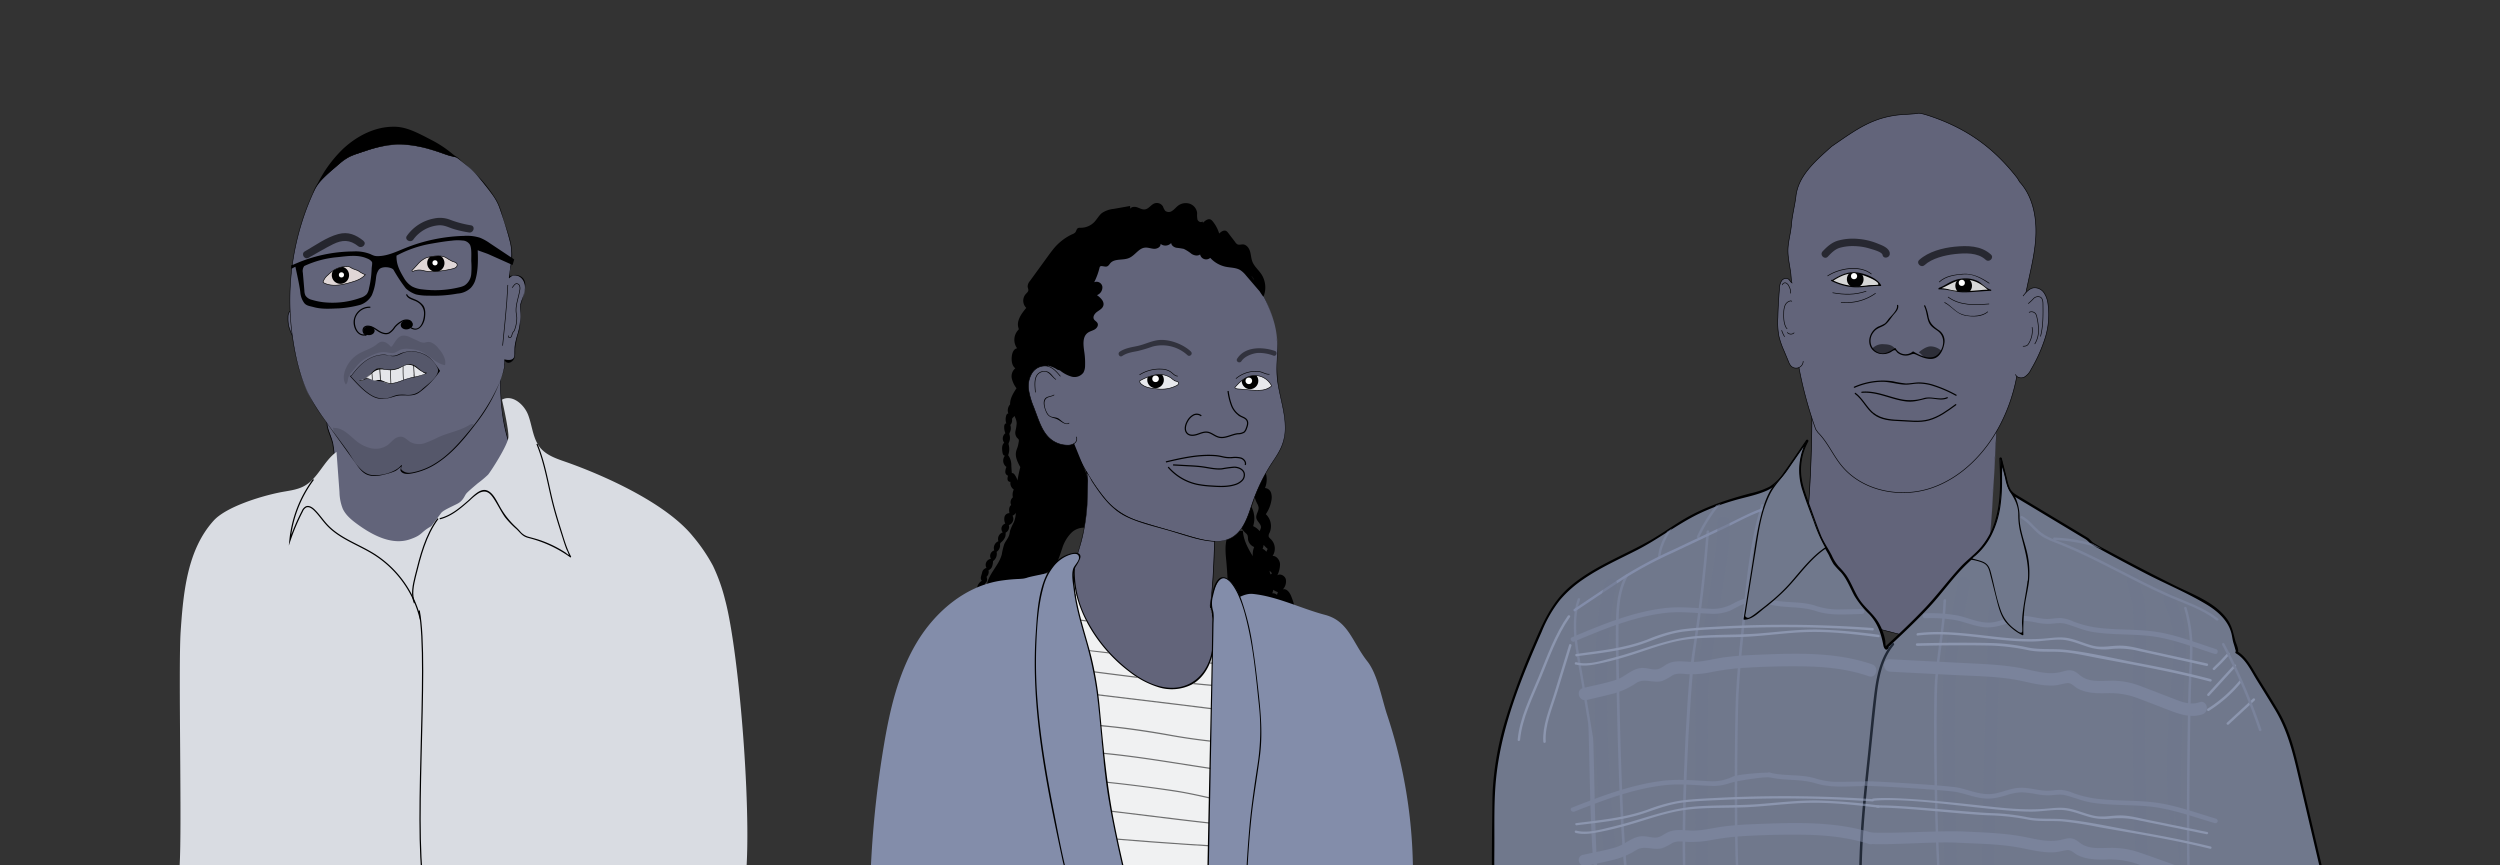 <svg xmlns="http://www.w3.org/2000/svg" xmlns:xlink="http://www.w3.org/1999/xlink" viewBox="0 0 1010.94 349.9"><rect x="0" y="0" width="1010.94" height="349.9" fill="#333333" stroke="none"/><defs><clipPath id="clip-path"><path d="M145.52,153.79c.68.38,1.49-.14,2.09-.64l4-3.38a3.25,3.25,0,0,1,1.12-.7,3.58,3.58,0,0,1,1.79.13A11.1,11.1,0,0,0,161,149c1.71-.66,3.35-1.93,5.16-1.64,2.44.39,3.93,3.47,6.39,3.46-2.59,1.49-6,1.66-8.89,2.57-1.42.46-2.78,1.12-4.23,1.48a5.66,5.66,0,0,1-4.34-.44,3.62,3.62,0,0,0-1.17-.64,5.5,5.5,0,0,0-1.54.18c-1.54.15-3.75-1.51-5-.61" style="fill:none"/></clipPath><clipPath id="clip-path-2"><path d="M130.85,114.33c2.73,1.48,6.08,1.12,9.09.38q1.5-.37,3-.85a15,15,0,0,0,2.48-1,9.12,9.12,0,0,0,2.31-1.77,11.44,11.44,0,0,1-2.76-1.53c-.93-.49-2-.67-2.9-1.22a4.74,4.74,0,0,0-.73-.41,2.6,2.6,0,0,0-.83-.14,9.75,9.75,0,0,0-6.22,1.95,19.33,19.33,0,0,0-1.63,1.43,6.12,6.12,0,0,0-2,2.8A.28.28,0,0,0,130.85,114.33Z" style="fill:none"/></clipPath><clipPath id="clip-path-3"><path d="M166.67,109.29,168.8,107a10.34,10.34,0,0,1,3.27-2.63,9.58,9.58,0,0,1,2.14-.56c2-.36,4.24-.6,6.09.34a25.72,25.72,0,0,0,2.56,1.5c.76.28,1.77.46,2,1.25a1.26,1.26,0,0,1-.5,1.22,3.39,3.39,0,0,1-1.26.55,37.18,37.18,0,0,1-5.89,1,16.66,16.66,0,0,1-5.27-.07c-.49-.11-1-.25-1.48-.33a5.93,5.93,0,0,0-3.34.43.43.43,0,0,1-.38,0,.33.33,0,0,1,0-.53" style="fill:none"/></clipPath><clipPath id="clip-path-4"><path d="M460.88,154a1.47,1.47,0,0,0,.64,1.31c1.68,1.45,4,1.72,6.25,1.92a13.11,13.11,0,0,0,7.69-1.15c.61-.23,1.37-.76,1.1-1.36-.19-.42-.74-.49-1.17-.63a7,7,0,0,1-1.82-1.23,8.41,8.41,0,0,0-6.4-1.27,21.31,21.31,0,0,0-6.24,2.39Z" style="fill:none"/></clipPath><clipPath id="clip-path-5"><path d="M499.38,156.63c1.53-1.67,3.14-3.4,5.24-4.24a7.58,7.58,0,0,1,9.48,3.43.27.27,0,0,1-.09.42,7.33,7.33,0,0,1-3.92,1.54,21.85,21.85,0,0,1-4.26-.07l-5.27-.43a1.72,1.72,0,0,1-.78-.19C499.55,157,499.32,156.84,499.38,156.63Z" style="fill:none"/></clipPath><clipPath id="clip-path-6"><path d="M499.77,247.08l6.8,53.83-5.4,35c-4.78.07-4.16,58-8.95,58q-17,.24-34,.41c-9.83.09-3.41-24.22-13.25-24.2l-9.55-25.75-6.7-114,.08,0a21,21,0,0,1,5.36-1.11c-1,16,9.58,32.66,22.35,42.25a36.55,36.55,0,0,0,12.09,6.43,18,18,0,0,0,13.38-1.16c4.87-2.7,7.76-8.13,8.63-13.63.86-5.35,0-11.89-1-17.26C495.18,246.64,494.17,246.54,499.77,247.08Z" style="fill:none"/></clipPath><clipPath id="clip-path-7"><path d="M784.26,116.62a16.14,16.14,0,0,0,3.54-1.83,14.12,14.12,0,0,1,7.73-1.91A11.37,11.37,0,0,1,802.8,116c.63.62,1.3,1.37,2.18,1.37-5.37.08-10.81,1.26-16.06.12a14.67,14.67,0,0,0-4.82-.71" style="fill:none"/></clipPath><clipPath id="clip-path-8"><path d="M741.2,113.28a19.48,19.48,0,0,1,5.47-2.7,12,12,0,0,1,6.49.32,22.19,22.19,0,0,1,5.84,3,3.31,3.31,0,0,1,1.41,1.52,19.88,19.88,0,0,0-3.74,0c-1,.1-1.9.27-2.86.38a23,23,0,0,1-13.16-2.44" style="fill:none"/></clipPath><clipPath id="clip-path-9"><path d="M763.08,261.59c.44.12,0,.87-.45.68s-.49-.73-.53-1.18a21.42,21.42,0,0,0-5.1-12.17c-1.44-1.67-3.15-3.12-4.52-4.85-2.83-3.56-4.11-8.13-6.76-11.82-1.47-2-3.82-3.55-4.73-5.9s-4.06-7.08-4.81-8.93c-2-4.94-3.71-10-5.57-15a53.66,53.66,0,0,1-2.2-6.84,24.44,24.44,0,0,1,2.39-17.37l-8.06,11.67c-1.7,2.46-3.46,5-5.92,6.69s-5.5,2.5-8.44,3.27c-8.38,2.21-16.76,4.75-24.37,8.89-5.06,2.76-9.72,6.19-14.68,9.13-14.3,8.51-31.74,13.61-41.1,27.36a67.4,67.4,0,0,0-5.72,11.11c-8.82,20.21-17.18,41.14-18.4,63.15-.09,1.67-.71,38.53-.05,40.07H940.59l-11.8-50.31a86,86,0,0,0-4.68-15.49,86,86,0,0,0-5.55-10l-8.18-13.28c-1.61-2.61-3.33-5.33-6-6.78.77.37-1.14-4.73-1.21-5.58-.36-4.37-3-8.3-6.36-11.14s-7.35-4.77-11.29-6.69q-20.28-9.89-40-20.88l-.76-1.15-29.51-17.76a6.09,6.09,0,0,1-3.64-4.86L809,185.49c.28,6.39.56,12.84-.4,19.17s-3.24,12.61-7.52,17.37c-2,2.23-4.39,4.07-6.52,6.18a86.11,86.11,0,0,0-6.2,7.15c-8.39,10.31-15.57,17.17-25.3,26.23" style="fill:none"/></clipPath></defs><title>on_illustration_media</title><g style="isolation:isolate"><g id="Media"><g id="Editor"><g id="Head-2" data-name="Head"><path d="M132.24,169.72c-.56,2.16.65,4.33,1.42,6.43a32.64,32.64,0,0,1,1.47,8.15l2.28,24.36,1.78,23L229,226.41l-21.44-42.62a81.12,81.12,0,0,1-4.57-38.1Z" style="fill:#62647a"/><path d="M132.12,169.69c-.56,3.46,1.74,6.71,2.33,10.06.83,4.69,1,9.56,1.46,14.3.52,5.62,1.1,11.23,1.54,16.85l1.61,20.76a.13.13,0,0,0,.13.13L169.43,230l48.51-2.83,11.09-.65a.13.13,0,0,0,.11-.19L218.42,205l-7.29-14.48c-1.2-2.39-2.57-4.76-3.59-7.24-4.78-11.66-5.83-25.21-4.4-37.63a.13.13,0,0,0-.16-.12l-62,21.06-8.77,3c-.15.05-.09.29.07.24l54.49-18.5,12.52-4.25a14.57,14.57,0,0,1,3.19-1.08c.13,0,.42-.23.55-.19-.13,0-.65,6.52-.67,7.22-.29,10.16,1,21.48,5.16,30.87,1.25,2.84,2.8,5.58,4.2,8.34l15.5,30.81c.43.85,1.51,2.23,1.61,3.19,0,.38.21,0,.16,0s-.55,0-.64,0c-2.74,0-5.53.32-8.27.48l-68.4,4-10.34.6c-.44,0-1.61.32-2,.12s.23.31,0-.2a8.12,8.12,0,0,1-.18-2.38q-1.62-20.88-3.57-41.72c-.23-2.51-.39-5.05-.83-7.54-.58-3.24-2.87-6.59-2.33-9.93C132.39,169.6,132.15,169.53,132.12,169.69Z"/><path d="M119.14,125.5c-.16.25-.53.12-.82.07a1.52,1.52,0,0,0-1.51.88,4.1,4.1,0,0,0-.34,1.81,14.41,14.41,0,0,0,.29,3.68,25.56,25.56,0,0,0,1.57,4.08c.81,1.9,1.44,3.88,2.06,5.86l1.28,4a43.19,43.19,0,0,1,1.91,7.57,2.28,2.28,0,0,0,.45,1.34c.33.35,1,.35,1.19-.1" style="fill:#62647a;stroke:#000;stroke-miterlimit:10;stroke-width:0.25px"/><path d="M210.5,123.38a14.33,14.33,0,0,0,0,3.07,23.93,23.93,0,0,1-.59,6.85c-.61,2.56-1.63,5-1.72,7.66a23.17,23.17,0,0,1-.1,3,3.18,3.18,0,0,1-1.58,2.42,1.75,1.75,0,0,1-2.44-.95,9.54,9.54,0,0,1,0,2.52c-2.36,10.52-8.57,19.76-15.52,28a61.52,61.52,0,0,1-10.1,10,26.92,26.92,0,0,1-13,5.43c-1.3.13-2.92,0-3.42-1.25l.41-1.94c-1.17,1.8-3.4,2.53-5.46,3.12-3,.88-6.44,1.72-9.17.16a12.07,12.07,0,0,1-3.48-3.63L131,169.25a71.88,71.88,0,0,1-6.56-10.37,53.53,53.53,0,0,1-2.92-7.84,104.76,104.76,0,0,1,4.65-72.1c.68-1.53,1.4-3,2.18-4.52a94.87,94.87,0,0,1,9-8.27,17,17,0,0,1,7.32-4.06c4.64-1.59,9.34-3.19,14.23-3.6,7.12-.58,14.2,1.4,20.93,3.82a20,20,0,0,0,4.88,1.3l.3.3a38.82,38.82,0,0,0,4.11,3.25A39.59,39.59,0,0,1,196,74.7l3,3.94a21.12,21.12,0,0,1,2.09,3.08,21.67,21.67,0,0,1,1.27,3.34l2.69,8.48a35.41,35.41,0,0,1,1.86,7.91,30.45,30.45,0,0,1-.73,8.61c-.11.52-.19,1.6-.3,2.39.87-1.34,3-1.43,4.34-.58a5.14,5.14,0,0,1,2.16,4.08,11.24,11.24,0,0,1-1,4.66A13.93,13.93,0,0,0,210.5,123.38Z" style="fill:#62647a"/><path d="M210.38,123.38c-.17,1.74.1,3.48,0,5.22a26.69,26.69,0,0,1-1.06,6.36,31,31,0,0,0-1.2,5.09c-.06.56-.06,1.1-.08,1.66s0,1,0,1.51q.11,3-3.87,2.15a.13.13,0,0,0-.23.06c.51,5.1-2.67,11.11-5,15.46a88,88,0,0,1-10,14.32c-3.73,4.48-7.73,8.9-12.7,12a26.77,26.77,0,0,1-8.4,3.59c-1.76.39-3.09.73-4.65-.2-1.35-.81-1-1.1-.68-2.42a.13.13,0,0,0-.23-.1c-2.29,3-8.74,4.61-12.34,3.94-4.47-.84-7.16-6.53-9.6-9.94-4.92-6.87-10.43-13.6-14.59-21-4.05-7.17-6-15.75-7.22-23.83a105.26,105.26,0,0,1,4-48.51,99.14,99.14,0,0,1,4.65-11.7c1.91-4,5.48-6.8,8.81-9.65a26,26,0,0,1,5.3-3.92,51.54,51.54,0,0,1,6.46-2.36,45,45,0,0,1,13-2.66,44.42,44.42,0,0,1,13.26,2c2,.56,3.87,1.22,5.78,1.9,1.59.56,3.68.71,5.12,1.57a43.55,43.55,0,0,1,4.1,3.26,31.15,31.15,0,0,1,4.8,4.84c3,3.68,6.6,7.6,8.18,12.15a129.73,129.73,0,0,1,4.33,14.12c1.07,4.8,0,9.32-.54,14.09a.13.13,0,0,0,.21.09c1.65-1.93,4.35-1.08,5.53.86a6,6,0,0,1,.64,4.12c-.29,2-1.34,3.83-1.8,5.83,0,.16.2.22.24.07.78-3.38,4.42-10.78-1.46-12.12-1-.22-1.52.18-2.42.26-.75.06-.46,1-.55-.4-.09-1.56.6-3.32.77-4.9a24.67,24.67,0,0,0,0-5.74c-.46-3.69-1.85-7.25-3-10.78-1-3.13-1.72-6.58-3.54-9.35a59.14,59.14,0,0,0-13.33-14.85c-.69-.52-1.61-1.58-2.37-2s-3-.66-4.12-1a90,90,0,0,0-11.57-3.41A39.62,39.62,0,0,0,149,60.51c-3,.93-6.23,1.76-8.91,3.39a53.28,53.28,0,0,0-7.8,6.47,27.11,27.11,0,0,0-4,4,24,24,0,0,0-1.86,3.78,101.27,101.27,0,0,0-3.87,9.79,105.43,105.43,0,0,0-5.2,40.72,103.25,103.25,0,0,0,3.34,19.92,59.36,59.36,0,0,0,9.2,19.34c4.55,6.42,9.15,12.81,13.74,19.2,1.33,1.85,2.64,3.93,4.83,4.84,2.48,1,5.3.39,7.78-.28a21.49,21.49,0,0,0,3.53-1.18c.91-.43,1.52-1.2,2.34-1.65.39-.22.19-.72,0,.31a3.69,3.69,0,0,0-.2,1,1.71,1.71,0,0,0,.71.93c1.43,1,3.79.41,5.33.06a27.54,27.54,0,0,0,9.16-4.07c6.06-4,10.89-9.91,15.26-15.65A66,66,0,0,0,203,152.08a22.18,22.18,0,0,0,1.22-4.75c0-.1-.06-1.71,0-1.72-.47.22.61.91.49.82,1.18.87,2.62-.25,3.14-1.27.66-1.3.4-2.8.47-4.2a33.82,33.82,0,0,1,1.5-6.78c1-3.67.44-7.12.79-10.8C210.64,123.22,210.39,123.22,210.38,123.38Z"/><path d="M184.71,63.61a20,20,0,0,1-4.88-1.3c-6.73-2.42-13.81-4.4-20.93-3.82-4.89.41-9.59,2-14.23,3.6a17,17,0,0,0-7.32,4.06,94.87,94.87,0,0,0-9,8.27,51.46,51.46,0,0,1,10.42-14.27c5.57-5.17,12.94-9,20.53-8.89H160c4.21.16,8.13,2.11,11.89,4,1.87,1,3.75,1.9,5.54,3a45.06,45.06,0,0,1,5.49,3.94C183.57,62.73,184.17,63.11,184.71,63.61Z"/><g id="Lips"><path d="M142.15,151.81a24.15,24.15,0,0,1,6.4-6.41,11.63,11.63,0,0,1,8.7-1.76,7,7,0,0,0,2,.35,6.48,6.48,0,0,0,2.3-.87,11.7,11.7,0,0,1,14,3.37c.82,1.09,1.44,2.31,2.23,3.42-2,3.12-4.8,5.59-7.58,8a8.6,8.6,0,0,1-2,1.45c-2.37,1.06-5.18-.17-7.69.47-.78.2-1.5.57-2.25.85a9.46,9.46,0,0,1-8.25-.94,18.63,18.63,0,0,1-2.32-1.89c-2.09-1.89-4.18-3.79-6.07-5.87" style="opacity:0.13"/><path d="M142.25,151.87c2.43-3.28,5.34-6.47,9.33-7.77a11.22,11.22,0,0,1,6-.26,4.89,4.89,0,0,0,2.56.09c1.4-.39,2.6-1.25,4.06-1.54a11.82,11.82,0,0,1,5.28.21A11.59,11.59,0,0,1,177,149c1.1,2.73-4.32,6.66-6.25,8.31a8,8,0,0,1-6.39,2.37,14.74,14.74,0,0,0-3.55,0c-1.68.32-3.14,1.25-4.88,1.42a9.57,9.57,0,0,1-5.9-1.43c-3.1-1.93-5.9-5.08-8.36-7.74-.11-.12-.29.06-.18.18,2.62,2.83,5.63,6.33,9.09,8.17,3.21,1.71,5.94,1,9.16,0,3.45-1.08,6.82.66,9.92-1.66a35.53,35.53,0,0,0,8.24-8.57.12.12,0,0,0,0-.13c-2-3-3.57-5.66-7.08-7a11.85,11.85,0,0,0-8.66-.08c-1.6.63-2,1.17-4.21,1-.78-.07-1.53-.36-2.33-.41a11.55,11.55,0,0,0-4.91.88c-3.68,1.47-6.36,4.48-8.67,7.59-.1.13.12.25.22.13Z"/><path d="M145.52,153.79c.68.38,1.49-.14,2.09-.64l4-3.38a3.25,3.25,0,0,1,1.12-.7,3.58,3.58,0,0,1,1.79.13A11.1,11.1,0,0,0,161,149c1.71-.66,3.35-1.93,5.16-1.64,2.44.39,3.93,3.47,6.39,3.46-2.59,1.49-6,1.66-8.89,2.57-1.42.46-2.78,1.12-4.23,1.48a5.66,5.66,0,0,1-4.34-.44,3.62,3.62,0,0,0-1.17-.64,5.5,5.5,0,0,0-1.54.18c-1.54.15-3.75-1.51-5-.61" style="fill:#e5e6ea"/><path d="M145.49,153.91c1.64.27,2.71-1.09,3.89-2.08,1.81-1.52,2.8-2.67,5.54-2.43a27.44,27.44,0,0,0,2.88.3,9.68,9.68,0,0,0,3.21-.58c1.14-.42,2.44-1.44,3.64-1.56,2.18-.22,3.25.78,4.83,2,.55.42,1.36.74,1.84,1.18,0,0,.59.15.6.18.09.24-1.34.66-1.5.72a34.91,34.91,0,0,1-3.81.93c-2.68.58-5.25,2-7.95,2.33-1.93.24-3-.7-4.69-1.17-.8-.22-1.85.18-2.68,0-1.41-.23-2.59-1.14-4-.48-.15.07,0,.28.13.22,1.47-.68,4.27.6,6,.66,1.9.06,3.19,1.31,5.29,1,2.46-.36,4.75-1.65,7.19-2.2a26.81,26.81,0,0,0,6.69-2c.12-.06,0-.22-.06-.23-2.46-.24-3.56-2.61-5.77-3.31-1.87-.59-3.46.48-5.12,1.19a10.87,10.87,0,0,1-6.25.66,6.25,6.25,0,0,0-2.64-.3c-2.44.7-4.38,5.19-7.19,4.73-.16,0-.23.22-.07.24Z"/><g style="clip-path:url(#clip-path)"><path d="M153.44,148.58c0,1.06.08,2.11.15,3.17,0,.49.06,1,.06,1.46q0,.36,0,.72a1,1,0,0,0,.07,1.23c0-.16-.22-.23-.24-.07l0,.23c0,.16.21.23.24.07.49-2.26,0-4.53,0-6.81a.13.13,0,0,0-.25,0Z"/><path d="M157.75,148.7q.09,3.83.25,7.67c0,.16.26.16.25,0q-.16-3.83-.25-7.67a.13.13,0,0,0-.25,0Z"/><path d="M162.91,147.28a62.1,62.1,0,0,0,.24,8.26c0,.16.26.09.24-.07a61.67,61.67,0,0,1-.23-8.19.13.13,0,0,0-.25,0Z"/><path d="M167.11,146.66q.08,2.26.2,4.51a9,9,0,0,0,.28,3,.13.13,0,0,0,.17,0l.07,0a.13.13,0,0,0,.06-.14l0-.06c-.05-.15-.29-.09-.24.07a10.56,10.56,0,0,1,0-1.79q-.06-1-.12-2-.1-1.83-.16-3.67c0-.16-.26-.16-.25,0Z"/><path d="M150.13,149.78a26.64,26.64,0,0,1,.18,6.17c0,.16.24.16.25,0a26.91,26.91,0,0,0-.18-6.23c0-.16-.26-.09-.24.07Z"/></g></g><path d="M198.09,98.36a19.8,19.8,0,0,0-3.94-2.2,17.33,17.33,0,0,0-6.51-.77,68.35,68.35,0,0,0-23.7,4.9c-3.55,1.43-7.1,3.18-10.92,3.28a5.65,5.65,0,0,1-1.74-.17,11.72,11.72,0,0,1-1.51-.65,16.24,16.24,0,0,0-6.83-1.08,59.88,59.88,0,0,0-24.2,5.3l-1,.32v1.42l1.71-.85c1,4.66,1.79,8.28,2,10.43a8.44,8.44,0,0,0,1.41,4c.89,1.39,2.42,1.46,4,1.9,3.41.94,6.8.62,10.33.5a42.36,42.36,0,0,0,8.63-1.46,8.39,8.39,0,0,0,4.51-3.8,21,21,0,0,0,1.53-5.57c.29-1.63.1-2.79,1.21-4.62s5.27-1.26,6.05-.15a61.57,61.57,0,0,0,5,7.54,11.4,11.4,0,0,0,4.12,2.43,20.87,20.87,0,0,0,5,.49,53.67,53.67,0,0,0,11.78-.83,8.55,8.55,0,0,0,5.31-2.26,8.35,8.35,0,0,0,1.73-2.76c1.2-3.46,1.32-7.87,1.11-12.53.91.41,3.52,1.25,4.44,1.66l5.35,2.39,4.31,1.93.66-2.25Zm-47.8,10.21a39.53,39.53,0,0,1-1.07,8,5.49,5.49,0,0,1-.89,2.33,5.32,5.32,0,0,1-2.47,1.51,33.38,33.38,0,0,1-13.61,1.93,26.34,26.34,0,0,1-6.13-1.1,4.27,4.27,0,0,1-2.57-1.68,4.69,4.69,0,0,1-.46-2l-.62-7.23a3.43,3.43,0,0,1,.56-2.75A39.69,39.69,0,0,1,136.4,104c4.05-.42,8.27-1.14,12,.5a4.17,4.17,0,0,1,2,1.41C150.66,106.42,150.31,107.94,150.29,108.57Zm40.25,2.4a6.11,6.11,0,0,1-2.66,4.44,7.76,7.76,0,0,1-2.06.74,41.1,41.1,0,0,1-15,.87,11.21,11.21,0,0,1-4.21-1.19,9.54,9.54,0,0,1-3.27-3.45c-1.77-2.92-3.11-5.55-3-9a45.86,45.86,0,0,1,13.84-4.81c2.68-.47,5.79-1,8.5-1.25a17.74,17.74,0,0,1,4.28-.06,3.64,3.64,0,0,1,3.1,1.75c.76,1.66.49,4.75.51,6.57A32.57,32.57,0,0,1,190.54,111Z"/><g style="opacity:0.62"><path d="M147,97.39c-3.12-2.47-6.18-3.82-10.2-2.74-4.78,1.28-9.25,4.56-13.54,7-1.69.94-.18,3.53,1.51,2.59,3.27-1.83,6.51-3.79,9.86-5.46,3.81-1.9,6.85-1.9,10.23.78,1.5,1.19,3.63-.92,2.12-2.12Z"/></g><g style="opacity:0.62"><path d="M167.14,96.87a14.11,14.11,0,0,1,10.21-5.76c2.3-.17,4,.85,6.15,1.52A46.11,46.11,0,0,0,189.64,94c1.89.33,2.7-2.56.8-2.89a41.76,41.76,0,0,1-8.58-2.31,11.35,11.35,0,0,0-6.37-.44,17.3,17.3,0,0,0-10.94,7c-1.14,1.56,1.46,3.06,2.59,1.51Z"/></g><g id="Nose"><path d="M149.54,124a6.43,6.43,0,0,0-6.55,6c-.15,3,2,6.58,5.38,5.53.31-.1.18-.58-.13-.48-3.66,1.14-5.29-3.52-4.55-6.27a6,6,0,0,1,5.86-4.3.25.25,0,0,0,0-.5Z"/><path d="M148.08,135.51a2.18,2.18,0,0,1-1.23-1.9,1.67,1.67,0,0,1,.4-1.15,2,2,0,0,1,1.5-.54c1.55,0,2.89,1,4.2,1.87s3,1.52,4.38.85a7.27,7.27,0,0,0,2.23-2.27,9.57,9.57,0,0,1,2.67-2.27,3.81,3.81,0,0,1,3.12-.54,1.78,1.78,0,0,1,.94,2.62" style="fill:none;stroke:#000;stroke-miterlimit:10;stroke-width:0.5px"/><path d="M166.12,132.76c3.21,1.93,5.46-1.66,5.76-4.47.17-1.65.23-3.51-.82-4.89a8.34,8.34,0,0,0-2.15-1.8c-1.13-.73-3.69-1.24-4.18-2.44-.12-.29-.6-.17-.48.13.76,1.86,3.21,1.93,4.74,3a5.16,5.16,0,0,1,2.46,4.82c-.05,2.45-1.53,7.39-5.08,5.25a.25.25,0,0,0-.25.43Z"/><ellipse cx="149.2" cy="133.73" rx="2.29" ry="1.8"/><ellipse cx="164.47" cy="131.29" rx="2.43" ry="1.89" transform="translate(-17.97 26.4) rotate(-8.7)"/></g><path d="M130.85,114.33c2.73,1.48,6.08,1.12,9.09.38q1.5-.37,3-.85a15,15,0,0,0,2.48-1,9.12,9.12,0,0,0,2.31-1.77,11.44,11.44,0,0,1-2.76-1.53c-.93-.49-2-.67-2.9-1.22a4.74,4.74,0,0,0-.73-.41,2.6,2.6,0,0,0-.83-.14,9.75,9.75,0,0,0-6.22,1.95,19.33,19.33,0,0,0-1.63,1.43,6.12,6.12,0,0,0-2,2.8A.28.28,0,0,0,130.85,114.33Z" style="fill:#e0d7d7;stroke:#000;stroke-miterlimit:10;stroke-width:0.25px"/><path d="M166.67,109.29,168.8,107a10.34,10.34,0,0,1,3.27-2.63,9.58,9.58,0,0,1,2.14-.56c2-.36,4.24-.6,6.09.34a25.72,25.72,0,0,0,2.56,1.5c.76.28,1.77.46,2,1.25a1.26,1.26,0,0,1-.5,1.22,3.39,3.39,0,0,1-1.26.55,37.18,37.18,0,0,1-5.89,1,16.66,16.66,0,0,1-5.27-.07c-.49-.11-1-.25-1.48-.33a5.93,5.93,0,0,0-3.34.43.43.43,0,0,1-.38,0,.33.33,0,0,1,0-.53" style="fill:#e0d7d7;stroke:#000;stroke-miterlimit:10;stroke-width:0.25px"/><g style="clip-path:url(#clip-path-2)"><circle cx="137.66" cy="111.28" r="3.5"/><circle cx="138.07" cy="111.16" r="1.05" style="fill:#fff"/></g><g style="clip-path:url(#clip-path-3)"><circle cx="176.24" cy="106.4" r="3.5"/><circle cx="175.91" cy="106.28" r="1.05" style="fill:#fff"/></g><path d="M207.08,116.33c.59-.58,1-1.56,1.78-1.63a1.33,1.33,0,0,1,1.27.92,3.37,3.37,0,0,1,.06,1.67c-.45,3.05-1.78,6-1.47,9.1.07.67.22,1.34.26,2a13.73,13.73,0,0,1-.8,4.75,2.38,2.38,0,0,1-.24.61,4.91,4.91,0,0,1-.37.46,2.56,2.56,0,0,0-.43.81,6.12,6.12,0,0,1-.32,1,.86.86,0,0,1-.84.51c-.35-.06-.55-.58-.26-.79" style="fill:none;stroke:#000;stroke-miterlimit:10;stroke-width:0.25px"/><path d="M205.35,115.22q-.32,6.74-1,13.45-.12,1.29-.25,2.58l-.24,2.4-.61,6.13" style="fill:none;stroke:#000;stroke-miterlimit:10;stroke-width:0.25px"/><path d="M157.94,140.07a8,8,0,0,0-1.77-1.47,3,3,0,0,0-2.33-.33,5.69,5.69,0,0,0-1.62,1.07c-2.26,1.77-5.19,2.45-7.61,4a12.79,12.79,0,0,0-5,6.25c-.72,1.92-.94,4.23.24,5.91.84-.7.74-2,1.08-3a6.79,6.79,0,0,1,1.37-2.13l1.61-1.92a17.81,17.81,0,0,1,2.17-2.29,16.65,16.65,0,0,1,3.3-2c2-1,4.06-1.93,6.24-1.76,1.34.11,2.71.63,4,.22a23.13,23.13,0,0,0,2.22-1.18,7.73,7.73,0,0,1,3.86-.29,16.89,16.89,0,0,1,3.59.6c3.91,1.25,6.63,5.24,10.67,5.93a5.58,5.58,0,0,0,0-2.22,10.77,10.77,0,0,0-2.52-4.41,7.89,7.89,0,0,0-2.82-2.47,3.51,3.51,0,0,0-2-.25c-.38.06-.74.2-1.12.23a4.29,4.29,0,0,1-2.1-.55l-3.31-1.51a5.74,5.74,0,0,0-3.43-.76c-1.91.39-2.84,2.49-4,4.09-.16.23-.53.51-.66.37Z" style="opacity:0.13"/><path d="M191.56,172.22h0q-1.48,1.9-3,3.73a61.52,61.52,0,0,1-10.1,10,26.92,26.92,0,0,1-13,5.43c-1.3.13-2.92,0-3.42-1.25l.41-1.94c-1.17,1.8-3.4,2.53-5.46,3.12-3,.88-6.44,1.72-9.17.16a12.07,12.07,0,0,1-3.48-3.63l-9.28-13a15.32,15.32,0,0,1-.42-1.9l.63.11c3.36,0,5.91,2.82,8.5,5a14.77,14.77,0,0,0,6.21,3.2,8.54,8.54,0,0,0,6.74-1.25c.92-.68,1.66-1.57,2.54-2.29a4.16,4.16,0,0,1,3.13-1.11c1.41.21,2.4,1.47,3.64,2.19a7.5,7.5,0,0,0,5.92.34,53.09,53.09,0,0,0,5.58-2.46c4.05-1.78,8.56-2.51,12.32-4.84.56-.36,1.51-.62,1.72,0A.58.58,0,0,1,191.56,172.22Z" style="opacity:0.13"/></g><g id="Shirt"><path d="M174.37,212.8c-4.65,2.62-3.25,3.41-8.51,5.26-7.18,2.53-14.95-1.46-21.12-5.92-2.43-1.76-4.88-3.71-6.14-6.43a19.16,19.16,0,0,1-1.32-6.72l-1.2-16.25c-5.15,3.67-7.42,10.6-12.92,13.72-3.2,1.81-7,2-10.63,2.79-7.34,1.53-21.12,5.73-26.14,11.29-10.64,11.77-12.25,28.89-13.33,44.73-1,15.11.59,79.82-.44,94.93-.19,2.84-.37,5.8.74,8.42,2.59,6.15,17.55,7.26,24.22,7.29,10.36,0,20.68-1.09,31-1.67,53.87-3,119.84,7.43,172.39-4.79,3.83-22.41-1.81-95.13-7.8-117.07a71.12,71.12,0,0,0-4.88-13.62,68.65,68.65,0,0,0-8.09-11.87c-10.51-13-34.14-23.86-49.85-29.55-4.33-1.57-9.13-2.83-12-6.42s-3.11-8.69-4.75-13.06-6.52-8.5-10.61-6.24c0,0,2.79,12,2.6,15.15s-7.14,13.92-8.23,15.17a42.08,42.08,0,0,1-4.17,3.5c-1.25,1.08-3.58,3-4.5,4s-1.22,3-3.86,4.33-5.72,2.63-6.51,3.75S174.37,212.8,174.37,212.8Z" style="fill:#d9dce2"/><path d="M126.75,193.88a49.23,49.23,0,0,0-9.5,24.63,85.58,85.58,0,0,1,5-11.77,3.46,3.46,0,0,1,1.52-1.76c1.15-.48,2.41.35,3.3,1.22,2,1.93,3.47,4.27,5.37,6.26,5.08,5.34,12.46,7.69,18.72,11.59a42.74,42.74,0,0,1,18.42,24.75l-.06-1.65" style="fill:none;stroke:#000;stroke-miterlimit:10;stroke-width:0.5px"/><path d="M177.1,209.71c-5,6.75-7.1,15.12-9.12,23.25-.89,3.6-1.77,7.48-.37,10.92" style="fill:none;stroke:#000;stroke-miterlimit:10;stroke-width:0.5px"/><path d="M169.49,246.88c4.32,22.09-3.23,95.08,2.87,116.74" style="fill:none;stroke:#000;stroke-miterlimit:10;stroke-width:0.5px"/><path d="M217,179.83c3.26,8,4.41,16.29,6.55,24.55,1.09,4.21,2.4,8.35,3.73,12.49.57,1.79,1.12,3.6,1.81,5.35a12.22,12.22,0,0,1,.86,2c.2,1.29.13.28.23.28-.28,0-1.15-.79-1.4-1a46.6,46.6,0,0,0-9.54-4.79c-1.74-.64-3.51-1.1-5.29-1.59a6.7,6.7,0,0,1-3.67-2.34,21.5,21.5,0,0,0-1.53-1.57,33.15,33.15,0,0,1-6.76-8.69c-1.2-2.09-2.64-5.36-5.12-6.23-2.83-1-5.82,2.58-7.7,4.2-3.4,2.93-6.8,5.85-11.23,7a.25.25,0,0,0,.13.48c4.77-1.27,8.39-4.52,12-7.67a21.37,21.37,0,0,1,3.62-2.92c3.18-1.61,4.73.35,6.21,2.66s2.68,4.81,4.26,7.07a36.28,36.28,0,0,0,4.73,4.91c1.81,1.78,2.35,2.9,4.88,3.55a49.44,49.44,0,0,1,16.81,7.79c.22.16.45-.14.34-.34-1.85-3.48-2.89-7.34-4.07-11.08s-2.37-7.69-3.32-11.6c-1.86-7.68-3.06-15.32-6.08-22.68-.12-.29-.6-.17-.48.13Z"/></g></g><g id="Freelancer"><g id="Head-3" data-name="Head"><path d="M471.85,85.9a93.76,93.76,0,0,0-13.56.78,33.79,33.79,0,0,0-7.68,2.24c-11.49,4.57-22.42,12.08-27.91,23.16-4.45,9-4.92,19.53-3.13,29.39s5.68,19.2,9.66,28.4c4.51,10.42,9.22,20.87,16.06,29.93a32.32,32.32,0,0,0,6.75,7c3.74,2.68,8.24,4,12.66,5.31l17,5c5.47,1.6,11.69,3.12,16.58.19s6.43-8.89,8.27-14.17a74,74,0,0,1,7.66-15.7,42,42,0,0,0,4.29-7.43c3.6-9.36-1.86-19.6-2.22-29.63-.12-3.29.33-6.58.32-9.88,0-12.41-6.43-24-14.2-33.64a63.68,63.68,0,0,0-7.4-8c-6-5.29-13.3-8.83-20.5-12.29A4.9,4.9,0,0,0,472,85.9Z" style="fill:#62647a"/><path d="M471.85,85.77c-6.94,0-13.89.2-20.45,2.7a67,67,0,0,0-14.58,7.63c-9.12,6.39-15.68,15.4-17.65,26.49-2.28,12.88,1.23,25.84,5.94,37.76s9.87,24.3,17,35.12c3,4.64,6.49,9.43,11.32,12.36,5.64,3.42,12.55,4.76,18.82,6.59,9.12,2.67,23.17,9.28,30-.87,3.09-4.56,4.15-10.28,6.3-15.29a74,74,0,0,1,4.37-8.57c1.69-2.84,3.76-5.48,5.16-8.49,2.41-5.17,1.88-10.83.81-16.27-.57-2.87-1.28-5.72-1.8-8.6a50.37,50.37,0,0,1-.54-11.92c.75-14-5-26.21-13.57-37a59.19,59.19,0,0,0-15.53-14.17c-2.93-1.8-6-3.38-9.06-4.89-2-1-4.26-2.56-6.57-2.55a.13.13,0,0,0,0,.25c2.46,0,5.06,1.82,7.22,2.9,2.56,1.28,5.1,2.6,7.55,4.07a55.59,55.59,0,0,1,14,11.81c7.75,9.1,14.61,20.13,15.73,32.29.54,5.87-.61,11.71.28,17.58s2.84,11.55,3,17.49a19.72,19.72,0,0,1-1.88,9.3c-1.33,2.72-3.19,5.14-4.75,7.72a76.39,76.39,0,0,0-6.74,14.54c-1.68,4.86-3.27,10.61-8,13.43-5.61,3.36-12.63.92-18.38-.76-6.15-1.8-12.34-3.49-18.45-5.43a29.72,29.72,0,0,1-15-10c-7.63-9.54-12.61-20.92-17.41-32.05-5-11.6-9.87-23.67-10.22-36.47-.37-13.33,4.75-25.4,15.14-33.84a63.58,63.58,0,0,1,16-9.3C457,86.44,464.29,86,471.85,86A.13.13,0,0,0,471.85,85.77Z"/><g id="Hair"><path d="M511,119.76a9.8,9.8,0,0,0-.87-8.79c-1.16-1.78-2.93-3.2-3.7-5.18-.51-1.32-.54-2.79-.95-4.15s-1.43-2.72-2.85-2.81c-.73,0-1.51.26-2.19,0a2.73,2.73,0,0,1-1-1l-2.8-3.66a2.68,2.68,0,0,0-.72-.73c-.95-.56-2.11.2-2.91,1a14.3,14.3,0,0,0-2.62-4.93,2.59,2.59,0,0,0-.75-.69c-1.07-.57-2.3.37-3.15,1.24l-.27-.51c-.6.63-1.73,0-2-.79a10,10,0,0,1-.12-2.58,4.48,4.48,0,0,0-3-3.79,5.17,5.17,0,0,0-4.81.86c-.8.63-1.43,1.48-2.28,2a2.32,2.32,0,0,1-2.83,0,6.88,6.88,0,0,1-.9-1.74,2.88,2.88,0,0,0-3.42-1.27c-1.43.54-2.32,2.2-3.83,2.43-1.06.17-2.07-.44-3.08-.8s-2.37-.37-2.91.56L457,83.29l-5.25.93-1.42.25a10.42,10.42,0,0,0-4.7,1.65c-1.26,1-2,2.49-3.1,3.65a7.67,7.67,0,0,1-5.61,2.34,2.08,2.08,0,0,0-1,.13c-.61.32-.66,1.17-1.09,1.71a3.12,3.12,0,0,1-1.26.78,21.46,21.46,0,0,0-7.94,6.39c-.64.8-1.24,1.62-1.84,2.45l-1.07,1.47-6.26,8.61a3.47,3.47,0,0,0-.9,2.16c0,.57.36,1.11.27,1.67s-.67,1-1.09,1.49a4.06,4.06,0,0,0,.26,5.53c-2,2.37-4.19,5.42-3.08,8.34l0,.43a5.81,5.81,0,0,0-.62,7.58c-1.38.19-2,1.83-2.15,3.22-.19,1.75,0,3.76,1.42,4.86a4.18,4.18,0,0,0-1.44,4,9.94,9.94,0,0,0,1.92,4.06c-1.44,2.19-2.95,4.66-2.51,7.24s2.55,4.47,2.58,7a19.34,19.34,0,0,1-.48,3,3.3,3.3,0,0,0,.68,2.86,2.64,2.64,0,0,1,.61.65,1.61,1.61,0,0,1,0,1,14.25,14.25,0,0,1-.35,1.73c-.21.73-.54,1.43-.7,2.17-.45,2.16.64,4.31,1.71,6.25a52.61,52.61,0,0,0-1.76,13.79c0,2.9.25,5.91-.89,8.58a23.85,23.85,0,0,0-1.45,3.22c-.16.6-.2,1.22-.38,1.82-.4,1.34-1.42,2.41-2,3.7a27.21,27.21,0,0,0-1,4.15c-1.12,4.38-5.13,7.65-6,12.1l-.57.22a29.45,29.45,0,0,0,9.27-1l9-1.92c3.28-.7,6.77-1.51,9.06-4,2-2.12,2.7-5.08,3.66-7.81a15.49,15.49,0,0,1,3.61-6.2,7.27,7.27,0,0,1,6.32-2.07,1.57,1.57,0,0,0,.18.36l5.74.26c-.92-9.72-4.64-18.92-8.31-28l-9.84-24.23c-1.82-4.48-3.66-9.25-3.49-14a10.4,10.4,0,0,1,3.79,1.61l1.12.34a13.08,13.08,0,0,0,4.71,2.5,4.47,4.47,0,0,0,4.76-1.66,5.94,5.94,0,0,0,.66-2.89,29.43,29.43,0,0,0-.26-5.05c-.41-2.89-1-6.48,1.39-8.17.83-.59,1.88-.8,2.76-1.32s1.6-1.6,1.15-2.52c-.31-.66-1.11-1-1.46-1.61-.57-1.05.31-2.3,1.27-3s2.15-1.3,2.51-2.43c.56-1.71-1.09-3.27-2.55-4.32a3.35,3.35,0,0,0,2.18-3.44,2.38,2.38,0,0,0-3.3-1.76,28,28,0,0,0,2.21-6.08c.37-1,1.91,0,2.92-.31.63-.18,1-.85,1.4-1.34,1.78-2,5.15-1,7.62-2.11s3.82-3.9,6.38-4.16c1.24-.13,2.44.41,3.68.47s2.74-.73,2.63-2a3.1,3.1,0,0,0,4.29-.36c.06,1,1.09,1.72,2.09,1.94a30.35,30.35,0,0,1,3,.46,15.69,15.69,0,0,1,3.13,2c1,.66,2.51,1,3.47.24a2.5,2.5,0,0,0,4.1,1.38,11.78,11.78,0,0,0,6.32,3.61c2,.4,4.12.32,5.84,1.35a10.31,10.31,0,0,1,2.33,2.19l5.5,6.41c.79,1.26,1.47,2.15,1.47,2.15s.07-.21.11-.31l.06.08Zm-5-8.2a4.64,4.64,0,0,1,1.2,1.76h0Q506.58,112.43,506,111.56Zm-96.52,51.18a3.64,3.64,0,0,0-1.72,4.53c-.37-.15-.7.28-.83.66a5.19,5.19,0,0,0,0,3.31c-.53-.09-.82.6-.85,1.13a6.47,6.47,0,0,0,.47,2.82,2.71,2.71,0,0,0-.46,3.83c-1.07.93-.93,2.61-.7,4,.1.58.4,1.32,1,1.24a3.14,3.14,0,0,0,.6,4.57,4.77,4.77,0,0,0-.47,2,1.63,1.63,0,0,0,1.13,1.54,3.11,3.11,0,0,0-.21,1.6,1.07,1.07,0,0,0,1.17.88,3.15,3.15,0,0,0,1.61,3.27,2.83,2.83,0,0,1,1.09.68,7,7,0,0,0,.41-3.19,7.82,7.82,0,0,0-1.36-3.58c-.28-.41-.73-.84-1.2-.69l-.2-2.8,0-.57c0-.37-.05-.74-.11-1.1a6.32,6.32,0,0,0-1.19-2.8,6.79,6.79,0,0,0,.25-4.14,1.62,1.62,0,0,1-.08-.5,1.74,1.74,0,0,1,.2-.58,4.36,4.36,0,0,0,.24-2.85,1.83,1.83,0,0,1-.1-.62,1.89,1.89,0,0,1,.23-.62,3.79,3.79,0,0,0,.14-2.9,2.77,2.77,0,0,0,.73-2,1.52,1.52,0,0,1,0-.5,1.38,1.38,0,0,1,.42-.56,4.4,4.4,0,0,0,1.28-2.61m-13.55,65.55a2.59,2.59,0,0,0,1.21,1.77,2.75,2.75,0,0,0,1.1-2.93,2.51,2.51,0,0,0,1.46-1.53,7.44,7.44,0,0,0,.37-2.15,3.67,3.67,0,0,0,1.45-3.74,3.19,3.19,0,0,0,1.4-2.64,1.94,1.94,0,0,1,.07-.8,1.4,1.4,0,0,1,.37-.45,5.08,5.08,0,0,0,1.69-2.36,5.59,5.59,0,0,0,.12-1.51,2.57,2.57,0,0,0,1.27-3.06,2.66,2.66,0,0,0,1.51-3.81,2.81,2.81,0,0,0,1.68-3.23.8.8,0,0,1,0-.52.82.82,0,0,1,.18-.22,2.31,2.31,0,0,0,.64-1.39,2.41,2.41,0,0,1,.07-.57,1.88,1.88,0,0,1,.39-.57,5,5,0,0,0,1.15-3.46,1.76,1.76,0,0,0-.3-1,.79.79,0,0,0-.94-.27l-1.73-.28a4.69,4.69,0,0,0-1,4.08,2.62,2.62,0,0,0-.67,3.14c-1,.66-.91,2.1-.72,3.27a2,2,0,0,0-2,1.55,4.3,4.3,0,0,0,.32,2.69,2.17,2.17,0,0,0-1,3.53,2.78,2.78,0,0,0-1.77,3.57,3,3,0,0,0-1.7,3.73,2.34,2.34,0,0,0-1.34,3.4A2.47,2.47,0,0,0,399,229.8c-.27-.37-1.23.48-1.38.66a2.57,2.57,0,0,0-.5,1.18c-.24,1.14-.92,2.14-.11,3.24a3.93,3.93,0,0,0-1.94,3.28,1.65,1.65,0,0,0,.56,1.41,1.86,1.86,0,0,0,1.68,0,1.68,1.68,0,0,0,.71-.42,1.72,1.72,0,0,0,.33-.93,10.5,10.5,0,0,0,0-2.3,1.82,1.82,0,0,0,.8-1.69,5.37,5.37,0,0,0-.57-1.88m128.58,22.15a3.32,3.32,0,0,0-2.87-3,29.44,29.44,0,0,0-2.22-10.56c-.6-1.43-1.85-3.08-3.32-2.59a4.74,4.74,0,0,0,1.21-4.11c-.39-1.43-2.24-2.44-3.45-1.59a9.89,9.89,0,0,0,1.1-4.66c-.17-1.61-1.43-3.23-3-3.19a5.33,5.33,0,0,0-.66-6.72c-.38-.37-.85-.72-.95-1.24a2.46,2.46,0,0,1,.4-1.44,6.62,6.62,0,0,0-1.54-7.48,13.57,13.57,0,0,0,2.26-5.53,6,6,0,0,0-.17-3.19,2.81,2.81,0,0,0-2.42-1.86,9,9,0,0,0,.33-6,73.13,73.13,0,0,0-4.52,9.61,12.64,12.64,0,0,0,1,2.62,4.91,4.91,0,0,1,.6,1.58c.18,1.48-1.18,2.84-.92,4.3s2,2.41,1.88,3.87a4.79,4.79,0,0,1-.56,1.44,6.92,6.92,0,0,0-2.61-2,9.94,9.94,0,0,0-.73-7.89,35.72,35.72,0,0,1-3.91,8.8,9.23,9.23,0,0,0,1.54,1.82,3.11,3.11,0,0,1,.8.9,4.06,4.06,0,0,1,.21,1.52,4,4,0,0,0,2.52,3.29,8,8,0,0,0-.57,3.71c-2-3.27-3.77-6.55-4-10.3l-1.32.13a11.58,11.58,0,0,1-2.95,2.57,11.11,11.11,0,0,1-2.34,1c-.67,2.69-.37,5.73-.1,8.56.62,6.56.8,13.16.8,19.76,0,2.81.19,6.08,2.49,7.7L515.52,256a15.44,15.44,0,0,1,.45,2.87,1.32,1.32,0,0,0,.27.9c.22.23.73.17.76-.15l2.32.38a5.45,5.45,0,0,0,2.43,1.57L526,258.8A6.82,6.82,0,0,0,527.22,254.51ZM512.1,223.14a4.07,4.07,0,0,0-1.53-1.22,6.21,6.21,0,0,0,.4-1.58,18.07,18.07,0,0,0,1.65,1.63A7.17,7.17,0,0,0,512.1,223.14Zm1.81,9.19a2.72,2.72,0,0,1-.33-.57,2.66,2.66,0,0,1-.15-1,7.73,7.73,0,0,0,.93,1A4,4,0,0,0,513.91,232.33Zm2.48,8.27a2.17,2.17,0,0,0-1.91-.66c.15-.47.3-1,.43-1.46a4.74,4.74,0,0,0,1.84.94C516.61,239.81,516.49,240.2,516.39,240.6Z"/></g><g id="Ear"><path d="M428.8,152.17c-1.47-1.79-3.14-3.7-5.41-4.15a6.2,6.2,0,0,0-6.09,2.85,10.19,10.19,0,0,0-1.33,6.86,30.31,30.31,0,0,0,2,6.84l1.39,3.72c1.24,3.3,2.57,6.73,5.21,9.06a10.87,10.87,0,0,0,7,2.68,4.68,4.68,0,0,0,2.88-.74,2.24,2.24,0,0,0,.81-2.67" style="fill:#62647a;stroke:#000;stroke-miterlimit:10;stroke-width:0.25px"/><path d="M426.18,159.6c-1.32.85-3.28.46-3.92,2.18-.58,1.54.29,4,1,5.34,1.05,1.87,2.56,1.64,4.28,2.44,1.33.61,3.31,2.67,4.81,1.66.13-.09,0-.31-.13-.22-1.59,1.08-3.35-1.47-4.55-1.94-1.55-.6-2.88-.1-4-1.75a8.49,8.49,0,0,1-1.32-4.4c.25-2.75,2.44-2.13,3.94-3.09.13-.09,0-.3-.13-.22Z"/><path d="M427,153.32c-1.24-.86-1.86-2.38-3.3-3a3.7,3.7,0,0,0-3.23.19c-2.74,1.54-2.08,5.48-1.91,8.07,0,.16.26.16.25,0-.17-2.56-.83-6.59,2-7.94,3-1.42,4.1,1.51,6.08,2.87.13.09.26-.13.13-.22Z"/></g><g id="Neck"><path d="M491.18,218.92c-.5,11.68-.5,14.87-1.74,26.5,2.48,4.6,8.17,34.16-10.49,36.21a21.56,21.56,0,0,1-7.84-.9q-5.43-1.43-10.73-3.3a37.72,37.72,0,0,1-9.26-4.41c-4-2.81-13.69-20.14-16.52-24.11-1.74-2.43-.52-10.89-2.26-13.33-.37-.51,1.51-4.22,1.41-4.84a4.18,4.18,0,0,1,.43-2.15,83.11,83.11,0,0,0,5.52-33.5,37.35,37.35,0,0,0-.42-4.46,91.06,91.06,0,0,0,6,9.17,32.21,32.21,0,0,0,6.76,7c3.73,2.68,8.24,4,12.65,5.31l17,5A38.47,38.47,0,0,0,491.18,218.92Z" style="fill:#62647a"/><path d="M491.05,218.92c-.2,4.63-.35,9.26-.63,13.89q-.17,2.79-.42,5.57-.15,1.73-.32,3.46c-.1,1-.57,2.65-.37,3.62.32,1.54,1.14,3.07,1.5,4.64a51.28,51.28,0,0,1,1.14,7.64c.43,5.76.14,12.22-2.86,17.32a12.85,12.85,0,0,1-7,5.77c-5.15,1.73-10.48,0-15.47-1.48-5.2-1.56-11.35-3.14-15.65-6.59-2.26-1.81-3.91-4.52-5.51-6.89-3.65-5.41-7.05-11-10.47-16.58-1.82-3-1.28-6.75-1.61-10.1a24,24,0,0,0-.77-3.37c-.41-1.67.86-3.26,1.23-4.85,1.13-4.94,3.07-9.72,4.15-14.73a83.42,83.42,0,0,0,1.88-16.53c0-.73.22-8.11-.36-8.22.67.13,1.6,2.46,2,3.11q1.36,2.12,2.83,4.16c3.07,4.23,6.53,8,11.32,10.29,5.5,2.62,11.67,3.95,17.5,5.65s11.85,4,18,4.34c.16,0,.16-.24,0-.25-5.18-.26-10.16-2.05-15.09-3.5S466,212.45,461,210.84s-9.26-3.83-12.78-7.67a72.08,72.08,0,0,1-8.85-12.6c-.08-.13-.25,0-.23.1,1.49,10.16.08,21.08-2.74,30.89-.68,2.38-1.57,4.66-2.36,7-.47,1.39-.53,2.74-1,4.12a7.34,7.34,0,0,0-.85,2.73c.07,1,.79,2.15.92,3.25.37,3,0,6.13.84,9,.52,1.75,1.91,3.34,2.86,4.87,3.28,5.28,6.43,10.67,10.06,15.73a23,23,0,0,0,4,4.69c3,2.37,6.87,3.68,10.4,4.9,6.7,2.32,15.07,5.83,22.06,2.78,8.9-3.89,9.63-15.69,8.82-24a51.18,51.18,0,0,0-1.1-6.76c-.34-1.44-1.09-2.87-1.36-4.29-.41-2.11.41-5,.6-7.2q.26-2.93.44-5.87c.27-4.52.42-9.05.61-13.58C491.31,218.76,491.06,218.76,491.05,218.92Z"/></g><path d="M460.88,154a1.47,1.47,0,0,0,.64,1.31c1.68,1.45,4,1.72,6.25,1.92a13.11,13.11,0,0,0,7.69-1.15c.61-.23,1.37-.76,1.1-1.36-.19-.42-.74-.49-1.17-.63a7,7,0,0,1-1.82-1.23,8.41,8.41,0,0,0-6.4-1.27,21.31,21.31,0,0,0-6.24,2.39Z" style="fill:#e8e9ed;stroke:#000;stroke-miterlimit:10;stroke-width:0.25px"/><path d="M499.38,156.63c1.53-1.67,3.14-3.4,5.24-4.24a7.58,7.58,0,0,1,9.48,3.43.27.27,0,0,1-.09.42,7.33,7.33,0,0,1-3.92,1.54,21.85,21.85,0,0,1-4.26-.07l-5.27-.43a1.72,1.72,0,0,1-.78-.19C499.55,157,499.32,156.84,499.38,156.63Z" style="fill:#e8e9ed;stroke:#000;stroke-miterlimit:10;stroke-width:0.25px"/><g style="clip-path:url(#clip-path-4)"><circle cx="467.28" cy="153.6" r="3.36"/><circle cx="467.28" cy="153.18" r="1.33" style="fill:#fff"/></g><g style="clip-path:url(#clip-path-5)"><circle cx="505.48" cy="154" r="3.36"/><circle cx="504.99" cy="154" r="1.33" style="fill:#fff"/></g><path d="M460.78,151.58a15.09,15.09,0,0,1,9.12-2.3,6.74,6.74,0,0,1,3.35,1c1,.68,1.82,1.81,3,1.82" style="fill:none;stroke:#000;stroke-miterlimit:10;stroke-width:0.25px"/><path d="M499.77,153.12a12.38,12.38,0,0,1,8.47-2.95,6.94,6.94,0,0,1,1.32.16c1.29.3,2.49,1.14,3.8,1" style="fill:none;stroke:#000;stroke-miterlimit:10;stroke-width:0.25px"/><g style="opacity:0.5"><path d="M481.6,142.18c-3.23-3.1-9.19-5.3-13.64-4.59-2.78.45-5.33,1.76-8.08,2.34-2.49.52-4.93.86-7.09,2.3-1.06.71-.06,2.45,1,1.73,1.92-1.28,4-1.57,6.23-2a59.55,59.55,0,0,0,6-1.8,15.14,15.14,0,0,1,14.16,3.46c.93.89,2.34-.52,1.41-1.41Z"/></g><g style="opacity:0.5"><path d="M502,146.08c1.23-2,4.46-3.2,6.68-3.36a16.22,16.22,0,0,1,6.29,1.1c1.22.41,1.75-1.52.53-1.93-4.92-1.65-12.05-1.88-15.23,3.17-.69,1.09,1,2.1,1.73,1Z"/></g><path d="M485.77,168.17a2.88,2.88,0,0,0-3.2-.32,6,6,0,0,0-2.35,2.43c-.91,1.54-1.41,3.73-.1,5,1,1,2.67.81,4,.38s2.7-1.08,4.1-.89c1.68.22,3,1.6,4.63,2,2.55.66,5.07-1.06,7.68-1.38a4.73,4.73,0,0,0,2.58-.66,3.55,3.55,0,0,0,.89-1.5c.4-1,.8-2.25.25-3.22s-1.62-1.23-2.53-1.71a8.6,8.6,0,0,1-3.74-4.44,25.57,25.57,0,0,1-1.38-5.74" style="fill:none;stroke:#000;stroke-miterlimit:10;stroke-width:0.5px"/><path d="M471.47,186.79c6.46-1.51,13-3,19.67-2.57,3.32.23,3.73,1,7.06.83a9.81,9.81,0,0,1,3.66.21c1.16.41,2.12,1.65,1.68,2.76" style="fill:none;stroke:#000;stroke-miterlimit:10;stroke-width:0.5px"/><path d="M472.39,188.87a21.32,21.32,0,0,0,11.81,7,41.39,41.39,0,0,0,5.75.68c3.13.21,6.35.38,9.34-.55a6.69,6.69,0,0,0,2.94-1.68,3.22,3.22,0,0,0,.85-3.07c-.48-1.53-2.33-2.31-4-2.33a47.47,47.47,0,0,0-4.95.67c-2.59.25-5.17-.42-7.75-.78-1.83-.26-3.68-.36-5.53-.46l-6.49-.35" style="fill:none;stroke:#000;stroke-miterlimit:10;stroke-width:0.5px"/></g><g id="Shirt-2" data-name="Shirt"><path d="M570.41,373.19c-.37,3.77-.93,7.72-3.25,10.71-2.79,3.6-7.52,5-12,6-15.21,3.24-22.23,3.49-37.77,3.72-53.21.79-106.43,1.58-159.63.28-1.54,0-3.23-.14-4.33-1.21s-1.25-2.77-1.31-4.31a414.65,414.65,0,0,1,5.18-86.27c2.43-14.61,5.74-29.37,13.3-42.1s20-23.29,34.69-25.29c6.41-.87,7.88-.36,10-1.1s11.09-2.18,13.42-3.23a21,21,0,0,1,5.36-1.11c-1,16,9.58,32.66,22.35,42.25a36.55,36.55,0,0,0,12.09,6.43,18,18,0,0,0,13.38-1.16c4.87-2.7,7.76-8.13,8.63-13.63.86-5.35,0-11.89-1-17.26,5.67.76,11.49-6.33,17.11-5.74,9.85,1,19.58,5.94,29.16,8.46s11,11,17.14,18.81c4.15,5.23,5.88,15.31,8,21.65A203.43,203.43,0,0,1,570.41,373.19Z" style="fill:#838daa"/><path d="M433.67,228.59c-1.09,15.2,7.39,29.93,18.36,39.88,5.46,5,12.21,9.73,19.73,10.58A16.57,16.57,0,0,0,488.9,270c3.76-7.4,3.26-17,1.69-25-.13-.63-1.09-.36-1,.27,1.35,6.81,1.84,15-.5,21.61-2.66,7.56-9.22,12.07-17.3,11.14-7.51-.86-14.26-5.79-19.65-10.8a60.19,60.19,0,0,1-12.33-16.08,42.36,42.36,0,0,1-5.17-22.57c0-.64-1-.64-1,0Z"/><path d="M499.77,247.08l6.8,53.83-5.4,35c-4.78.07-4.16,58-8.95,58q-17,.24-34,.41c-9.83.09-3.41-24.22-13.25-24.2l-9.55-25.75-6.7-114,.08,0a21,21,0,0,1,5.36-1.11c-1,16,9.58,32.66,22.35,42.25a36.55,36.55,0,0,0,12.09,6.43,18,18,0,0,0,13.38-1.16c4.87-2.7,7.76-8.13,8.63-13.63.86-5.35,0-11.89-1-17.26C495.18,246.64,494.17,246.54,499.77,247.08Z" style="fill:#f0f1f2"/><g style="clip-path:url(#clip-path-6)"><g style="opacity:0.54"><path d="M419.64,259.24c7.63,2.79,15.92,3.44,23.93,4.43q13.29,1.64,26.62,3,26.66,2.62,53.43,3.9c.32,0,.32-.48,0-.5q-26.26-1.27-52.44-3.8-12.84-1.25-25.64-2.81c-8.61-1-17.57-1.65-25.77-4.65-.3-.11-.43.37-.13.48Z"/><path d="M421.91,269.23c34.54,4.51,69.15,9.51,104,10.18a.25.25,0,0,0,0-.5c-34.88-.67-69.49-5.67-104-10.18-.32,0-.32.46,0,.5Z"/><path d="M423.49,278.77l52.37,6.3c17.2,2.07,34.42,4.6,51.75,5.29.32,0,.32-.49,0-.5-17.32-.69-34.55-3.22-51.75-5.29l-52.37-6.3c-.32,0-.32.46,0,.5Z"/><path d="M423.7,290.3a192.39,192.39,0,0,0,24.65,3.7c8.7.91,17.27,2.22,25.87,3.76,17,3,34.19,3.89,51.38,4.68.32,0,.32-.49,0-.5-17.47-.8-34.94-1.69-52.18-4.83-7.86-1.43-15.7-2.62-23.65-3.46-8.7-.92-17.42-1.8-25.95-3.84-.31-.07-.45.41-.13.48Z"/><path d="M423.07,303.9c35.73-.72,70.38,10.46,106,10.82a.25.25,0,0,0,0-.5c-35.66-.36-70.31-11.54-106-10.82a.25.25,0,0,0,0,.5Z"/><path d="M426.27,314.87c16.39.9,32.88,2.8,49.11,5.28,7.71,1.18,15.21,3.23,22.86,4.71a153.69,153.69,0,0,0,22.87,2.63c.32,0,.32-.49,0-.5a152.83,152.83,0,0,1-24.62-3c-7.63-1.57-15.13-3.5-22.85-4.61-15.69-2.26-31.54-4.15-47.37-5-.32,0-.32.48,0,.5Z"/><path d="M425.94,325.42q25.32,3.1,50.64,6.19c16.73,2,33.49,3.87,50.36,4.13a.25.25,0,0,0,0-.5c-16.86-.26-33.63-2.1-50.36-4.13q-25.32-3.07-50.64-6.19c-.32,0-.32.46,0,.5Z"/><path d="M423.27,337q56.7,5.57,113.66,7.61c.32,0,.32-.49,0-.5q-56.93-2-113.66-7.61c-.32,0-.32.47,0,.5Z"/><path d="M420.78,248.92c17.13,2.24,34.28,4.4,51.38,6.88,16.16,2.34,32.38,5.77,48.78,5.44a.25.25,0,0,0,0-.5c-17,.34-33.85-3.3-50.61-5.7-16.49-2.36-33-4.45-49.55-6.61-.32,0-.32.46,0,.5Z"/><path d="M416,237.89q57.79,9.64,116.28,14c.32,0,.32-.48,0-.5q-58.36-4.35-116.14-14c-.31-.05-.45.43-.13.48Z"/><path d="M425.21,351.4c1.09-2,6-.94,7.82-.83L440,351l13.89.78,26.8,1.5,54.58,3.06c.32,0,.32-.48,0-.5l-58.55-3.28-28.78-1.61L433,350.07c-2.19-.12-6.93-1.4-8.25,1.08-.15.28.28.54.43.25Z"/></g></g><path d="M468.73,421.64c-4.39-38.84-18.37-76.13-22.49-115-1.32-12.46-1.62-25.08-4.31-37.33-2.86-13-8.42-25.74-7.82-39.06,0,0,3-4.62,2.49-5.61s-2.24-1-3.44-.65c-4.11,1.06-7.4,4.31-9.38,8.06s-2.82,8-3.44,12.19c-4.78,32.18,1.7,64.85,8.15,96.74a155.65,155.65,0,0,0,4.16,17.19c3.19,9.84,8.32,19,11.61,28.78,2.11,6.3,3.48,12.9,6.42,18.86,2.12,4.3,5,8.16,7.68,12.15a132.86,132.86,0,0,1,10.08,17.93l.12-17" style="fill:#838daa"/><path d="M469,421.64c-3.43-29.85-12.36-58.63-18.24-88-3.07-15.33-4.47-30.67-5.94-46.21a143.64,143.64,0,0,0-3.47-21.71c-1.78-7.08-4.13-14-5.62-21.18a62.82,62.82,0,0,1-1.37-10.65,10,10,0,0,1,.22-3.88c.38-.94,1.09-1.81,1.53-2.73.36-.74,1.06-1.89.71-2.74-.65-1.6-3.3-.93-4.44-.56-12.25,3.95-12.82,21.45-13.54,31.89-2.11,30.44,4.19,61.07,10.54,90.68a120.79,120.79,0,0,0,7.36,22.83c3.39,7.84,6.74,15.53,9.15,23.74a97.91,97.91,0,0,0,3.46,10.37,62.35,62.35,0,0,0,6.27,10.9A155.4,155.4,0,0,1,468.23,436c.11.23.46.11.47-.13l.12-17a.25.25,0,0,0-.5,0l-.08,12c0,.74.34,3.6,0,4,.34-.46-2.6-5.21-2.94-5.85-3.35-6.26-7.43-12-11.27-17.94-4-6.2-6.1-12.89-8.19-19.9a166.94,166.94,0,0,0-7.59-19.6,124,124,0,0,1-7.37-20.68c-1.77-7.28-3.12-14.67-4.56-22-3-15.18-5.64-30.47-6.8-45.91a194.91,194.91,0,0,1-.44-22.81c.32-7.48.82-15.32,2.81-22.57a22.38,22.38,0,0,1,4.62-9.12,14.81,14.81,0,0,1,4-3.22c1-.55,5.55-2.68,5.8.1.14,1.53-1.84,3.18-2.32,4.55-.82,2.36-.1,6,.19,8.41.78,6.65,2.66,13.11,4.49,19.54a151.29,151.29,0,0,1,4.78,21.86c1.9,14.59,2.42,29.26,4.9,43.79,5.62,32.92,16.3,64.84,20.12,98.09,0,.32.54.32.5,0Z"/><path d="M487.72,421.48c.86,3.41,5.1,5.18,8.46,4.14s5.72-4.19,6.76-7.54,1-6.94.89-10.45c-.67-30.89-.75-61.95,4-92.48.89-5.74,1.94-11.48,2.12-17.29a102.51,102.51,0,0,0-.84-14.37c-1.37-12.36-3.21-32.48-8.52-43.72-1.25-2.64-3-5.44-5.81-6.16s-5.73,9.71-4.85,12.49a4.89,4.89,0,0,1,.59,2.13c.05,5.27-1,54.74-1.56,82.11l-.46,24.27-1.28,67.63" style="fill:#838daa"/><path d="M487.48,421.55c1.42,4.47,6.93,5.76,10.72,3.43,5.44-3.34,6-10.3,5.9-16-.26-17.37-.6-34.72.1-52.08.35-8.77.94-17.52,1.85-26.25.9-8.55,2.43-17,3.51-25.53,1-8.2.35-16.19-.54-24.36-.68-6.29-1.38-12.57-2.37-18.82a99.69,99.69,0,0,0-4.43-18.76,25.08,25.08,0,0,0-3.57-7.06c-1-1.2-3-3.22-4.74-2.65-2.91,1-4,7.08-4.29,9.53-.36,2.73.63,5.25.6,8-.24,20.79-.79,41.59-1.21,62.38q-1,47.73-1.82,95.46l-.25,13.43a.25.25,0,0,0,.5,0q1.51-79.48,3.08-159,.1-5.18.18-10.37c0-1.92.33-4.14-.19-6a10.74,10.74,0,0,1,0-5.9c.48-2.06,1.18-5.2,2.91-6.62,2.94-2.41,6.25,4,7.19,6a55.2,55.2,0,0,1,3,8.71c3.12,11.81,4.21,24.13,5.48,36.25a92.3,92.3,0,0,1-.57,23.94c-1.18,7.73-2.33,15.43-3.11,23.22a513.58,513.58,0,0,0-2.09,53.59c0,8.61.65,17.29.33,25.88-.16,4.27-1.12,8.87-4.57,11.74s-9.52,2.45-11.06-2.36c-.1-.31-.58-.17-.48.13Z"/></g></g><g id="Correspondent"><g id="Head-4" data-name="Head"><path d="M808.18,161.92,805.63,205c-.48,8.15-1,16.31-1,24.48a242.59,242.59,0,0,0,2.53,37.07l-80.25-20.72a552.06,552.06,0,0,0,5.81-85.94" style="fill:#62647a"/><path d="M808.05,161.92q-1.27,21.55-2.55,43.1c-.83,14-1.45,28-.55,42.08q.31,4.88.82,9.75c.05.51,1.39,9.57,1.37,9.59-.31.15-1.61-.42-1.92-.5L793,262.81,753.49,252.6l-17.23-4.45-5.94-1.53c-.75-.19-2.48-.29-3.08-.8s.15-2.74.3-3.81q.75-5.35,1.39-10.72,1.4-11.67,2.29-23.4,1.83-23.94,1.58-48a.13.13,0,0,0-.25,0,558,558,0,0,1-5.81,85.91.13.13,0,0,0,.09.15l70.23,18.13,10,2.59a.13.13,0,0,0,.15-.15c-5-34.69-1-69.83,1.06-104.62,0-.16-.24-.16-.25,0Z"/><path d="M735.17,174.93c3.85,3.84,6,9.05,9.44,13.28,8.3,10.25,23.51,13.34,36,9.25s22.41-14.33,28.42-26.07a69.59,69.59,0,0,0,6.45-18.88c1.86-9.93,1.54-20.15,3.07-30.14,1.28-8.37,3.86-16.54,4.57-25s-.73-17.58-6.44-23.83l-.9-1.51c-8.7-11.18-18.42-18.65-31.63-23.77-2.18-.84-7.34-2.72-8.56-2.44s-5.9.48-5.9.48c-12.21.82-18.89,5.95-29,12.89-6.88,6.13-13.45,11.88-14.45,20.07-.37,3.33-1.56,8-1.8,11.33-.25,3.58-1.4,7.06-1.45,10.65,0,3.08.73,6.1,1.14,9.15a101,101,0,0,1,.52,11.34,163.5,163.5,0,0,0,9.59,51.88Z" style="fill:#62647a;stroke:#000;stroke-miterlimit:10;stroke-width:0.25px"/><path d="M818.06,119.73c1.17-1.52,2.56-3.16,4.47-3.37a4.63,4.63,0,0,1,4,2,10,10,0,0,1,1.61,4.39,31.34,31.34,0,0,1-1.11,13.87,60.7,60.7,0,0,1-5.72,12.78,7.1,7.1,0,0,1-2.76,3.12c-1.27.61-3.13.2-3.54-1.15" style="fill:#62647a;stroke:#000;stroke-miterlimit:10;stroke-width:0.25px"/><path d="M820.16,122.79a26.93,26.93,0,0,0,2.19-2.08,2.48,2.48,0,0,1,2.78-.53c.88.55,1,1.76,1,2.8.06,4.39.11,8.83-1,13.09" style="fill:none;stroke:#000;stroke-miterlimit:10;stroke-width:0.25px"/><path d="M820.47,126.35a2.08,2.08,0,0,1,2.71.57,3.9,3.9,0,0,1,.5,1.41,23,23,0,0,1,.64,5.52,10.13,10.13,0,0,1-1.53,5.28" style="fill:none;stroke:#000;stroke-miterlimit:10;stroke-width:0.25px"/><path d="M818,140l.36,0a2.72,2.72,0,0,0,1.21-.25,2.39,2.39,0,0,0,.8-.87,9.94,9.94,0,0,0,1.37-6.58" style="fill:none;stroke:#000;stroke-miterlimit:10;stroke-width:0.25px"/><path d="M724.81,114.48c-.71-.27-1-1.15-1.57-1.61a2.13,2.13,0,0,0-2.83.7,6.06,6.06,0,0,0-.84,3.1q-.49,5.85-.66,11.72a31.39,31.39,0,0,0,.44,7.59,33.76,33.76,0,0,0,2,5.75l1.9,4.57a5.77,5.77,0,0,0,.86,1.57,2.88,2.88,0,0,0,5.06-1.83" style="fill:#62647a;stroke:#000;stroke-miterlimit:10;stroke-width:0.25px"/><path d="M724,118.65a4.33,4.33,0,0,0-.53-2.77,2.62,2.62,0,0,0-1.25-1.44c-.61-.24-1.47.18-1.42.83" style="fill:none;stroke:#000;stroke-miterlimit:10;stroke-width:0.25px"/><path d="M724.61,121.89a.7.7,0,0,0-.72-.18,3.07,3.07,0,0,0-2.12,1.93,8.42,8.42,0,0,0-.47,2.94c-.07,2.08,0,4.28,1.06,6.06.08.13.27.27.36.14" style="fill:none;stroke:#000;stroke-miterlimit:10;stroke-width:0.25px"/><path d="M722.71,134.39a1.87,1.87,0,0,0,2.84.14" style="fill:none;stroke:#000;stroke-miterlimit:10;stroke-width:0.25px"/><path d="M720.46,133.53a10.84,10.84,0,0,0,1.21,2.65" style="fill:none;stroke:#000;stroke-miterlimit:10;stroke-width:0.25px"/><path d="M750,156.81a28.58,28.58,0,0,1,11.08-2.43c3.27,0,6.35,1.13,9.56,1.18,1.55,0,3.07-.36,4.61-.42a19.07,19.07,0,0,1,5.5.65,49.66,49.66,0,0,1,10.1,4.24c.29.15.54-.29.25-.43a52.16,52.16,0,0,0-9.8-4.18,20.52,20.52,0,0,0-5.18-.79c-1.84,0-3.64.46-5.48.43a39.84,39.84,0,0,1-5.14-.87,28.11,28.11,0,0,0-5.76-.26,29.38,29.38,0,0,0-10,2.44c-.29.13,0,.56.25.43Z"/><path d="M750.09,159.3c3.09,2.3,4.56,6.09,7.65,8.39,2.9,2.16,6.62,2.47,10.11,2.59,4,.13,8.29.84,12.21-.25,4.07-1.13,7.57-3.7,10.93-6.17.26-.19,0-.62-.25-.43-3.32,2.45-6.78,5-10.81,6.12-3.85,1.07-8.13.35-12.08.23-4.2-.14-8.36-.68-11.37-3.92-2.14-2.3-3.57-5.08-6.13-7-.26-.19-.51.24-.25.43Z"/><path d="M752.93,158.87c6.19-.51,11.68,2.69,17.69,3.45,3,.37,5.15-.32,8-1,3-.7,6,1.07,8.92-.28.29-.14,0-.57-.25-.43-2.75,1.29-6.24-.47-9.24.35a18.69,18.69,0,0,1-9.66.42c-5.17-1.15-10.06-3.49-15.47-3-.32,0-.32.53,0,.5Z"/><path d="M767.1,123.59c.3,1.8-2.38,4.13-3.45,5.45a11.78,11.78,0,0,1-1.41,1.73,18.45,18.45,0,0,1-2.79,1.33,6.91,6.91,0,0,0-3.55,5.18c-.46,4.86,4.45,7.16,8.43,5.25.57-.27,1.41-1.09,2.09-.89a10.61,10.61,0,0,1,.78.9,5.33,5.33,0,0,0,5.08,1c1.45-.53,1.58-.61,3.15.14,2,.95,4.82,2,7,1.16s3.44-3.59,3.79-5.83a5.27,5.27,0,0,0-2.3-5.56c-2.15-1.52-3.5-2.65-4.08-5.33a18.38,18.38,0,0,0-1.33-4.56c-.15-.29-.58,0-.43.25,1,2,1,4.18,1.76,6.22.72,1.85,2,2.6,3.54,3.67,3.11,2.11,3,6.18.8,9-2.64,3.44-7.41,1.33-10.42-.53a.26.26,0,0,0-.3,0,4.51,4.51,0,0,1-6.9-1.29.25.25,0,0,0-.34-.09c-1.51,1-3.27,2.15-5.18,2.08a5,5,0,0,1-4.48-3.71,5.53,5.53,0,0,1,1.11-4.85c1.08-1.43,2.4-1.76,3.9-2.53,1.74-.89,2.88-2.93,4.08-4.42,1-1.19,2.2-2.27,1.93-3.9-.05-.32-.53-.18-.48.13Z"/><path d="M784.26,116.62a16.14,16.14,0,0,0,3.54-1.83,14.12,14.12,0,0,1,7.73-1.91A11.37,11.37,0,0,1,802.8,116c.63.62,1.3,1.37,2.18,1.37-5.37.08-10.81,1.26-16.06.12a14.67,14.67,0,0,0-4.82-.71" style="fill:#d6d6d6"/><path d="M784.32,116.86c3.34-1.17,5.88-3.46,9.59-3.73,4-.28,7.18,1.53,10,4.15.5.46.23-.11-.39-.13a25.48,25.48,0,0,0-2.85.19c-1.9.15-3.79.32-5.7.37a26.34,26.34,0,0,1-6.42-.56,16.18,16.18,0,0,0-4.48-.63c-.32,0-.32.52,0,.5,3.31-.16,6.6,1.2,10,1.2,3.65,0,7.27-.52,10.92-.61.27,0,.35-.43.07-.49-1.88-.37-3.64-2.76-5.47-3.55a12.13,12.13,0,0,0-4.45-1,13.89,13.89,0,0,0-5.2.9c-2,.75-3.7,2.15-5.73,2.86-.3.11-.17.59.13.48Z"/><path d="M741.2,113.28a19.48,19.48,0,0,1,5.47-2.7,12,12,0,0,1,6.49.32,22.19,22.19,0,0,1,5.84,3,3.31,3.31,0,0,1,1.41,1.52,19.88,19.88,0,0,0-3.74,0c-1,.1-1.9.27-2.86.38a23,23,0,0,1-13.16-2.44" style="fill:#d6d6d6"/><path d="M741.33,113.49c3.18-2,6.32-3.47,10.17-2.75,1,.18,8.69,2.73,8,4.37-.06.13-3.5.18-3.83.22a32.53,32.53,0,0,1-4.8.39,23.35,23.35,0,0,1-10.06-2.54c-.29-.14-.54.29-.25.43a24.22,24.22,0,0,0,8.62,2.52c3.79.35,7.47-.69,11.26-.47a.25.25,0,0,0,.22-.38c-1.53-2.74-6-4.47-9-5-4-.76-7.22.71-10.55,2.8-.27.17,0,.6.25.43Z"/><path d="M739.13,111.67c4.54-3,12.92-4.5,17.5-.79.12.1.3-.08.18-.18-4.71-3.82-13.11-2.34-17.81.75-.13.09,0,.3.13.22Z"/><path d="M741.09,118.51c4.79.84,8.88.92,13.53-.6.15,0,.09-.29-.07-.24-4.65,1.51-8.62,1.43-13.4.6-.16,0-.22.21-.07.24Z"/><path d="M744.53,122.36a20.15,20.15,0,0,0,13.92-3.63c.13-.09,0-.31-.13-.22a20,20,0,0,1-13.8,3.6c-.16,0-.16.23,0,.25Z"/><path d="M787.72,120.24c4.86,3.54,10.84,3.25,16.56,2.8.16,0,.16-.26,0-.25-5.67.45-11.6.76-16.43-2.76-.13-.09-.26.12-.13.22Z"/><path d="M786.3,122.43c3,1.56,4.87,4.57,8.34,5.2,3,.55,6.8.64,9.23-1.44.12-.1-.06-.28-.18-.18-2.59,2.22-8.14,2.18-11.13.7-2.29-1.14-3.86-3.31-6.13-4.5-.14-.07-.27.14-.13.22Z"/><g style="opacity:0.6"><path d="M778.24,107.21c3-2.76,8.19-4,12.18-4.46,4.18-.44,9.23-.73,12.55,2.3,1.43,1.3,3.55-.82,2.12-2.12-4-3.65-9.55-3.68-14.67-3.17-4.88.48-10.6,2-14.31,5.33-1.43,1.3.7,3.42,2.12,2.12Z"/></g><g style="opacity:0.6"><path d="M764.19,102.3c-.42-2.16-3.12-3.07-4.92-3.81a26.19,26.19,0,0,0-8-1.89,22.59,22.59,0,0,0-8.06.71c-2.55.76-4.4,2.45-6.19,4.35-1.33,1.4.79,3.53,2.12,2.12s2.83-3,4.87-3.58a19.17,19.17,0,0,1,6-.67,22.92,22.92,0,0,1,6.1,1c1.07.33,4.91,1.3,5.15,2.56.37,1.89,3.26,1.09,2.89-.8Z"/></g><g style="clip-path:url(#clip-path-7)"><circle cx="794.06" cy="115.53" r="3.38" style="fill:#020202"/><circle cx="793.3" cy="114.38" r="1.25" style="fill:#fff"/></g><g style="clip-path:url(#clip-path-8)"><circle cx="750.21" cy="112.91" r="3.38" style="fill:#020202"/><circle cx="749.73" cy="111.66" r="1.25" style="fill:#fff"/></g><path d="M784.28,114.12c2.58-2.46,6.7-3,10.13-3.2,3.61-.19,7,1.78,9.91,3.73.13.09.26-.13.13-.22-3.22-2.19-6.78-4-10.78-3.69-3.36.3-7,.77-9.56,3.19-.12.11.06.29.18.18Z"/><path d="M766.35,141c-1.8,1.28-3.94,2.43-6.12,2a4.92,4.92,0,0,1-3.1-2.09,5.65,5.65,0,0,1,4.61-1.72C763.58,139.27,765,139.4,766.35,141Z" style="opacity:0.54"/><path d="M785,141.83a5.15,5.15,0,0,1-3.39,3,6.12,6.12,0,0,1-2.37-.11c-2-.4-1.63-1.11-3.33-2.23,0,0,2.58-2.4,4.75-2.42A6.45,6.45,0,0,1,785,141.83Z" style="opacity:0.54"/></g><g id="Shirt-3" data-name="Shirt"><path d="M763.08,261.59c.44.12,0,.87-.45.68s-.49-.73-.53-1.18a21.42,21.42,0,0,0-5.1-12.17c-1.44-1.67-3.15-3.12-4.52-4.85-2.83-3.56-4.11-8.13-6.76-11.82-1.47-2-3.82-3.55-4.73-5.9s-4.06-7.08-4.81-8.93c-2-4.94-3.71-10-5.57-15a53.66,53.66,0,0,1-2.2-6.84,24.44,24.44,0,0,1,2.39-17.37l-8.06,11.67c-1.7,2.46-3.46,5-5.92,6.69s-5.5,2.5-8.44,3.27c-8.38,2.21-16.76,4.75-24.37,8.89-5.06,2.76-9.72,6.19-14.68,9.13-14.3,8.51-31.74,13.61-41.1,27.36a67.4,67.4,0,0,0-5.72,11.11c-8.82,20.21-17.18,41.14-18.4,63.15-.09,1.67-.71,38.53-.05,40.07H940.59l-11.8-50.31a86,86,0,0,0-4.68-15.49,86,86,0,0,0-5.55-10l-8.18-13.28c-1.61-2.61-3.33-5.33-6-6.78.77.37-1.14-4.73-1.21-5.58-.36-4.37-3-8.3-6.36-11.14s-7.35-4.77-11.29-6.69q-20.28-9.89-40-20.88l-.76-1.15-29.51-17.76a6.09,6.09,0,0,1-3.64-4.86L809,185.49c.28,6.39.56,12.84-.4,19.17s-3.24,12.61-7.52,17.37c-2,2.23-4.39,4.07-6.52,6.18a86.11,86.11,0,0,0-6.2,7.15c-8.39,10.31-15.57,17.17-25.3,26.23" style="fill:#70788c"/><path d="M762.65,261.84a11.37,11.37,0,0,1-.26-2.54,21.52,21.52,0,0,0-.67-2.85,22.08,22.08,0,0,0-2.08-4.71c-2.07-3.5-5.4-5.86-7.65-9.21-2.1-3.12-3.27-6.75-5.37-9.87a31,31,0,0,0-3.11-3.6,17.74,17.74,0,0,1-2.76-4.42c-1.41-2.78-3.26-5.32-4.43-8.22-1.64-4.07-3.06-8.22-4.57-12.34s-3.13-8.12-3.41-12.51a23.9,23.9,0,0,1,2.9-13.08.5.5,0,0,0-.86-.5c-3,4.34-5.93,8.73-9,13a19.19,19.19,0,0,1-5.85,5.82,31.66,31.66,0,0,1-7.7,2.68c-9.79,2.6-19.32,5.77-28,11.12-4.25,2.62-8.34,5.5-12.69,8-3.73,2.11-7.57,4-11.41,5.9-7.45,3.71-15,7.5-21.3,13.05-7.23,6.4-10.81,14.93-14.54,23.63a273.45,273.45,0,0,0-10.72,28.58,122.36,122.36,0,0,0-5.55,29.75c-.14,3.21-.14,6.43-.18,9.64-.09,6.42-.17,12.84-.17,19.26,0,2.54,0,5.09.06,7.63a12.81,12.81,0,0,0,.25,3.67.52.52,0,0,0,.48.37H940.59a.51.51,0,0,0,.48-.63l-6.87-29.27-4-17c-2.09-8.9-4.09-17.54-8.73-25.51-2.77-4.76-5.75-9.41-8.64-14.1-2.29-3.72-4.37-8-8.25-10.28l-.25.93h.11a.5.5,0,0,0,.43-.25c.74-1.15-.73-3.83-1-5-.85-3.26-1.35-6.07-3.44-8.86-5.05-6.75-13.86-9.81-21.14-13.44Q866,230.07,852.9,223c-2.1-1.14-4.28-2.21-6.31-3.47-1-.62-1.41-1.49-2.44-2.12-4.21-2.55-8.43-5.08-12.65-7.61l-14.33-8.63c-1.53-.92-3.17-1.69-4.13-3.23a14,14,0,0,1-1.43-4.19l-2.11-8.34a.5.5,0,0,0-1,.13c.36,8.26.73,16.73-1.64,24.76A30,30,0,0,1,801.3,221c-2.48,3-5.64,5.23-8.27,8-5.08,5.43-9.49,11.47-14.62,16.88s-10.35,10.3-15.69,15.27c-.47.44.24,1.15.71.71,5.74-5.34,11.46-10.72,16.81-16.46s9.74-12.21,15.35-17.55c2.7-2.57,5.59-4.87,7.77-7.93a32.22,32.22,0,0,0,4.49-9.49c2.41-8.1,2-16.68,1.68-25l-1,.13,1.64,6.48c.49,1.94.76,4.21,1.7,6A7.87,7.87,0,0,0,815,201c2.23,1.39,4.5,2.71,6.74,4.06l12.65,7.61,5.9,3.55,3,1.78a8.88,8.88,0,0,1,1.67,1.47,17.69,17.69,0,0,0,3.71,2.3q3.15,1.74,6.32,3.45,6.34,3.42,12.73,6.73c8.12,4.21,16.76,7.79,24.59,12.5,4.41,2.66,8.67,6.43,10,11.6.34,1.29.44,2.59.82,3.87.21.7.43,1.39.63,2.1a4.25,4.25,0,0,0,.17.65c.38.81-.2.53.47.59-.51,0-.65.69-.25.93,4,2.35,6.07,7,8.4,10.75,2.49,4,5,8.06,7.46,12.13,4.87,8.16,7.05,16.83,9.2,26l6.14,26.15,4.81,20.52.48-.63H610.9c-2.06,0-4.46-.34-6.5,0a1.08,1.08,0,0,1-.33,0c.84.17.26.36.37-.45a12.92,12.92,0,0,0-.09-2c-.14-4.73-.09-9.47-.06-14.2.06-9.28-.23-18.72.73-28,2.15-20.67,10.15-40.25,18.46-59.1a52,52,0,0,1,7.32-12.72,46.78,46.78,0,0,1,9.41-8.37c6.82-4.7,14.43-8.08,21.78-11.84,8.51-4.35,16.09-10.28,24.65-14.51a93.18,93.18,0,0,1,14.09-5.41c4.43-1.35,9.17-2.15,13.44-4,3.63-1.54,6.06-4.26,8.29-7.41,3-4.2,5.85-8.45,8.77-12.67l-.86-.5a25.37,25.37,0,0,0-2.34,18.2,108.94,108.94,0,0,0,3.87,11.26c1.26,3.47,2.4,7.05,3.93,10.42,1.06,2.34,2.56,4.47,3.76,6.74a30.35,30.35,0,0,0,1.89,3.64,42.51,42.51,0,0,0,2.92,3.2c2.46,2.77,3.73,6.33,5.48,9.54a36.29,36.29,0,0,0,5.93,7.39c3.51,3.73,4.86,7.83,5.79,12.73.22,1.14,1.12,2.51,2.08,1a.49.49,0,0,0,0-.5l-.17-.27c-.34-.54-1.21,0-.86.5Z"/><path d="M752.87,360.45c-.4-17.48,1.36-34.88,3.18-52.24.9-8.59,1.76-17.19,2.71-25.77.84-7.59,2.08-15.52,7.07-21.6.41-.49-.3-1.2-.71-.71-4.46,5.43-6.07,12.2-7,19-1.15,8.67-1.88,17.4-2.79,26.1-1.93,18.34-3.92,36.72-3.49,55.19a.5.5,0,0,0,1,0Z" style="fill:#222a38"/><path d="M717.31,204.25c-6.74,1.3-13,5-19.17,7.9q-10.68,5-21.35,10.07a171.13,171.13,0,0,0-20.47,10.89c-6.65,4.33-13.22,8.79-19.82,13.19-.53.36,0,1.22.5.86,6.47-4.31,12.92-8.66,19.42-12.92a164.66,164.66,0,0,1,20-10.73q10.27-4.87,20.56-9.7c6.61-3.11,13.39-7.19,20.62-8.59.63-.12.36-1.09-.27-1Z" style="fill:#838daa"/><g style="clip-path:url(#clip-path-9)"><g id="Stripes:_PATHS" data-name="Stripes: PATHS" style="opacity:0.5;mix-blend-mode:multiply"><path d="M638,242.23c-1.72,4.61-1.79,10.56-1.39,15.4.47,5.66,1.74,11.33,2.66,16.93l2.92,17.74c.66,4,.56,62.32,3.84,65.3.48.43,1.19-.27.71-.71-1.72-1.56-2.16-56.26-2.53-58.45-.45-2.62-.87-5.26-1.3-7.88L640.2,274.3c-.89-5.38-2-10.79-2.58-16.21-.49-4.87-.41-11,1.31-15.58.23-.6-.74-.86-1-.27Z" style="fill:#838daa"/><path d="M694.42,211.29c.21,7.85-1.16,15.57-2.39,23.29l-3.69,23.33c-1.2,7.59-2.47,15.11-2.65,22.81-.18,7.86-.09,68.26,0,76.11.05,3.21,5.05,3.22,5,0-.13-7.86-.21-68.26,0-76.11s1.54-15.63,2.77-23.42L697.17,234c1.19-7.51,2.46-15,2.26-22.68-.09-3.21-5.09-3.22-5,0Z" style="fill:#6d768c"/><path d="M690.07,214.94q-1.89,25-5.86,49.74c-2.44,15.12-5.39,83-2.79,98.29.11.63,1.07.36,1-.27-2.73-16.11.77-84.77,3.26-100.67q3.66-23.42,5.44-47.09c0-.64-1-.64-1,0Z" style="fill:#838daa"/><path d="M712.16,204.23c-5.08,16.55-6.26,34.38-8.08,51.52-.93,8.74-1.72,17.51-2.15,26.29-.42,8.49-1.08,69.94.82,78.3.14.63,1.11.36,1-.27-1.94-8.56-1.19-70.32-.73-79,.44-8.46,1.2-16.89,2.1-25.31,1.82-17.06,3-34.78,8-51.26.19-.62-.78-.88-1-.27Z" style="fill:#838daa"/><path d="M657.34,232.52c-2.75,5.06-3.58,10.7-3.8,16.39-.25,6.63-.14,13.3,0,19.94.24,13.35,1.27,79.26,4.82,92.18a.5.5,0,0,0,1-.27c-3.44-12.52-4.49-78-4.76-91q-.19-9.13-.07-18.28c.09-6.37.63-12.79,3.73-18.49.31-.57-.56-1.07-.86-.5Z" style="fill:#838daa"/><path d="M649,235.6c-7.53,22.93-3.42,99.74,1.81,122.67.71,3.14,5.54,1.81,4.82-1.33-5-22.09-9.07-97.92-1.81-120,1-3.06-3.82-4.38-4.82-1.33Z" style="fill:#6d768c"/><path d="M785.91,242.77c-.41,11-2.71,21.88-3.51,32.89-.77,10.66-.11,73.9,1.81,84.41.12.63,1.08.36,1-.27-2-10.74-2.57-74.22-1.7-85.11.85-10.68,3-21.21,3.43-31.92,0-.64-1-.64-1,0Z" style="fill:#838daa"/><path d="M791.82,235.13c-2.31,11.26-4.61,22.54-5.74,34s-.46,75.27.62,86.7c.3,3.18,5.3,3.21,5,0-1.05-11.09-1.75-74.6-.72-85.73,1.05-11.33,3.37-22.5,5.66-33.64.65-3.14-4.17-4.48-4.82-1.33Z" style="fill:#6d768c"/><path d="M804.8,243.34c-1.63,10-.8,19.93-1.38,30-.62,10.59-2.18,73.64-2.08,84.27,0,3.22,5,3.22,5,0-.09-10.3,1.37-73,2-83.29.63-9.89-.34-19.8,1.26-29.62.51-3.15-4.3-4.5-4.82-1.33Z" style="fill:#6d768c"/><path d="M860.18,234.41c-.07,2.81.91,5.28,1.68,7.93.85,2.88.67,5.82.83,8.78s.45,5.93.37,8.92c-.09,3.17-.4,6.33-.54,9.5-.56,12.68.22,77.9,2.14,90.44.48,3.17,5.3,1.82,4.82-1.33-1.9-12.42-2.53-77.55-1.91-90.1a167.71,167.71,0,0,0,.13-17.43,57.12,57.12,0,0,0-.58-8.49c-.57-2.78-2-5.32-1.93-8.22.08-3.22-4.92-3.22-5,0Z" style="fill:#6d768c"/><path d="M874.91,242.11c.34,2.63,1.58,4.85,2.37,7.36a37.6,37.6,0,0,1,1.59,7.91c.54,5.9-.13,11.82-.69,17.69-6.18,64,5.16,75.58-.53,35.15.45,3.17,5.27,54.36,4.82,51.21-1.63-11.55-.3-75.79.8-87.32.53-5.55,1.11-11.14.6-16.72a46.68,46.68,0,0,0-1.17-7.14c-.68-2.69-2.44-5.42-2.79-8.13-.4-3.15-5.41-3.19-5,0Z" style="fill:#6d768c"/><path d="M883.25,246.06a57.29,57.29,0,0,1,2.32,15.51c0,4.77-.29,9.54-.5,14.3-.45,10-1.29,72.62-.23,82.6.07.63,1.07.64,1,0-1.1-10.3-.19-73.27.28-83.59.23-5.05.58-10.12.42-15.18a56.74,56.74,0,0,0-2.33-13.91.5.5,0,0,0-1,.27Z" style="fill:#838daa"/><path d="M636.6,259.42c11.87-5,24.07-10.11,37-11.58,6.1-.69,11.9.09,18,.33a18.3,18.3,0,0,0,7.54-1.05c2.8-1.11,5.19-3.26,8.35-3.15,1.29,0,1.29-2,0-2-2.66-.09-4.8,1.12-7.08,2.33a17,17,0,0,1-9.24,1.86c-6.45-.33-12.57-1-19-.13-12.75,1.7-24.73,6.71-36.49,11.67-1.18.5-.16,2.22,1,1.73Z" style="fill:#838daa"/><path d="M715.19,244.33c6.26,1.72,12.83.68,19,2.73s12.38,1.33,18.71,1.22a1,1,0,0,0,0-2l-9.52.17a28.67,28.67,0,0,1-9.49-1.59C728,243,721.69,244,715.72,242.4a1,1,0,0,0-.53,1.93Z" style="fill:#838daa"/><path d="M778.45,250a56.79,56.79,0,0,1,12.86.86c3.55.79,6.93,2.23,10.55,2.71,3.46.46,6.49-.39,9.76-1.43a19,19,0,0,1,6.07-1.18,41.58,41.58,0,0,1,6.32.9,23.07,23.07,0,0,0,4.67.41c2.27-.08,4.36-.64,6.62,0,3.7,1,7,2.62,10.85,3.26,7.25,1.19,14.63.84,21.92,1.51,9.46.87,18.51,4.51,27.5,7.38,1.23.39,1.75-1.54.53-1.93-7.93-2.54-16-5.77-24.24-7-7.42-1.11-15-.69-22.4-1.51a42.2,42.2,0,0,1-11.18-2.71,14.28,14.28,0,0,0-4.9-1.34c-2-.06-4,.45-6,.36-3.84-.17-7.54-1.64-11.42-1.22s-7.11,2.36-10.86,2.66c-4.56.36-8.88-1.81-13.23-2.78a59.12,59.12,0,0,0-13.4-.93,1,1,0,0,0,0,2Z" style="fill:#838daa"/><path d="M641.51,283.09c3.79-.91,7.62-1.74,11.38-2.75a31.16,31.16,0,0,0,8.93-4.25c3.19-2,6.94.38,10.43-.76a26.36,26.36,0,0,0,4.06-2.24c1.84-1,3.82-.65,5.81-.48a40.09,40.09,0,0,0,10.78-1,99.62,99.62,0,0,1,12.41-1.56c7.88-.49,15.84-.7,23.74-.59,9.06.12,18,1,26.65,4,3,1.05,4.36-3.78,1.33-4.82-15.3-5.27-32-4.45-47.91-3.8-4,.17-8.07.45-12.07,1s-8.2,1.77-12.36,1.83c-3.48,0-6.91-.9-10.19.69-1.64.8-3,2.24-4.9,2.34s-3.83-.71-5.79-.58c-3.91.27-6.64,3.56-10.26,4.76-4.34,1.44-8.92,2.28-13.36,3.34-3.13.75-1.8,5.57,1.33,4.82Z" style="fill:#838daa"/><path d="M764.25,271.61,791.11,273c9,.45,18,.5,26.84,2.45,4,.88,8,1.87,12.13,1.77,2.06-.05,3.88-.72,5.87-1,1.66-.21,3,1.64,4.54,2.38,3.49,1.71,7.4,1.8,11.2,1.71a31.85,31.85,0,0,1,12.52,1.93c4.6,1.72,9.16,3.52,13.75,5.26,4.1,1.55,8.44,2.84,12.74,1.3,3-1.08,1.71-5.91-1.33-4.82-3.89,1.39-7.79-.42-11.42-1.81-4.14-1.58-8.26-3.2-12.41-4.75a31.9,31.9,0,0,0-11.92-2.16c-3.81.05-8.27.64-11.65-1.56-1.3-.84-2.32-2.09-3.88-2.5-1.76-.46-3.4.26-5.08.63-4.41,1-9-.18-13.28-1.14-8.33-1.85-16.72-2.13-25.21-2.56l-30.28-1.53c-3.22-.16-3.21,4.84,0,5Z" style="fill:#838daa"/><path d="M634,249c-5.16,7.33-8.37,16.35-11.77,24.59s-7.7,16.68-8.54,25.58c-.06.64.94.64,1,0,.84-8.79,5.18-17.24,8.51-25.31s6.55-17.1,11.67-24.36c.37-.53-.5-1-.86-.5Z" style="fill:#a7b3d1"/><path d="M634.5,260.81l-6.14,20.05c-1.87,6.1-4.71,12.58-4.29,19.07,0,.64,1,.64,1,0-.43-6.65,2.62-13.47,4.54-19.73l5.85-19.12c.19-.62-.78-.88-1-.27Z" style="fill:#a7b3d1"/><path d="M671.44,225.47c.46-6.07,4-10.35,6.72-15.53.3-.57-.57-1.08-.86-.5-2.8,5.37-6.39,9.78-6.86,16,0,.64,1,.64,1,0Z" style="fill:#838daa"/><path d="M687.09,217.4a61.46,61.46,0,0,1,9.11-14.21c.42-.49-.29-1.2-.71-.71a62.4,62.4,0,0,0-9.27,14.41c-.27.58.59,1.09.86.5Z" style="fill:#838daa"/><path d="M830.7,218.37A69.31,69.31,0,0,1,847,221.05c4.78,1.36,9.5,2.86,14.47,3.35.64.06.64-.94,0-1-5.5-.54-10.68-2.39-16-3.81a67.36,67.36,0,0,0-14.76-2.22c-.64,0-.64,1,0,1Z" style="fill:#838daa"/><path d="M817.23,209.58c3,1.62,4.87,4.57,7.56,6.63,2.47,1.89,5.49,2.86,8.35,4,7.45,3,14.64,6.62,21.79,10.28,6.78,3.48,13.54,7,20.49,10.16s14.69,5.39,20.82,10.2c.5.39,1.21-.31.71-.71-5.74-4.51-12.75-6.7-19.35-9.61-7.26-3.2-14.29-6.87-21.34-10.49-6.82-3.5-13.66-7-20.73-9.93-3.81-1.6-8-2.73-11.13-5.56-2.22-2-3.95-4.41-6.64-5.85-.57-.3-1.07.56-.5.86Z" style="fill:#838daa"/><path d="M895.6,270.83q3.1-2.9,5.91-6.09c.42-.48-.28-1.19-.71-.71q-2.81,3.19-5.91,6.09c-.47.44.24,1.15.71.71Z" style="fill:#a7b3d1"/><path d="M893.35,281.32l10.75-11.75c.43-.47-.27-1.18-.71-.71l-10.75,11.75c-.43.47.27,1.18.71.71Z" style="fill:#a7b3d1"/><path d="M893.25,287.44a54.44,54.44,0,0,0,13-11.43c.41-.49-.3-1.2-.71-.71a53.6,53.6,0,0,1-12.83,11.28c-.54.34,0,1.21.5.86Z" style="fill:#a7b3d1"/><path d="M901.23,292.95l10.53-9.72c.47-.44-.23-1.14-.71-.71l-10.53,9.72c-.47.44.23,1.14.71.71Z" style="fill:#a7b3d1"/><path d="M898.58,260.75a228,228,0,0,1,14.88,34.54c.2.61,1.17.35,1-.27a229.57,229.57,0,0,0-15-34.78c-.3-.57-1.17-.06-.86.5Z" style="fill:#838daa"/><path d="M637.64,265.37c9.47-1.3,19.08-2.17,28.09-5.57,5-1.87,9.72-3.71,15-4.38,5-.63,10.06-.85,15.09-1.11a490.39,490.39,0,0,1,61.42.63c.64,0,.64-1,0-1a490.33,490.33,0,0,0-62.4-.57c-5,.28-10.08.49-15.06,1.19a61,61,0,0,0-13.48,4c-9.31,3.58-19.13,4.55-28.94,5.9-.63.09-.36,1.05.27,1Z" style="fill:#a7b3d1"/><path d="M775.47,257c15.45-1.87,30.65,2.53,46.08,2.42,3.86,0,7.71-.81,11.55-.75s7.33,1.66,10.91,2.81a20.84,20.84,0,0,0,9.35,1,33.41,33.41,0,0,1,11.92.87l27,5.95c.63.14.9-.83.27-1L868.39,263c-3.52-.78-7.14-1.87-10.77-1.92-4-.06-7.44,1-11.4,0-3.29-.85-6.39-2.33-9.72-3-3.63-.76-7.17,0-10.8.21-7.86.53-15.72-.42-23.52-1.34-8.87-1-17.79-2-26.7-.94-.63.08-.64,1.08,0,1Z" style="fill:#a7b3d1"/><path d="M637.19,268.72c3.22.86,6.44.25,9.64-.42,3.87-.8,7.68-1.84,11.46-3,7.67-2.33,15.18-5.46,23.16-6.63,8.34-1.22,16.8-.75,25.19-1.2,8.21-.45,16.37-1.69,24.6-1.89,9.51-.23,19,.94,28.39,2.1.64.08.63-.92,0-1a224.32,224.32,0,0,0-24.47-2.12c-8.1-.11-16.13,1-24.18,1.61s-16.31.34-24.45,1c-7.73.59-14.86,2.77-22.18,5.19-4.2,1.39-8.43,2.72-12.71,3.82-4.45,1.15-9.62,2.83-14.19,1.61a.5.5,0,0,0-.27,1Z" style="fill:#a7b3d1"/><path d="M775.18,261.18c10.11-.23,20.24-.33,30.36-.1a89.08,89.08,0,0,1,15,1.92c4.44.85,8.84.34,13.32.68,5.11.39,10.19,1.62,15.22,2.56q7.31,1.37,14.62,2.75c10.06,1.92,20.09,4,30,6.61a.5.5,0,0,0,.27-1c-10.05-2.68-20.25-4.76-30.47-6.7-9.48-1.8-19.09-4.21-28.69-5.17-5-.5-9.89.11-14.85-.91a76.93,76.93,0,0,0-13.46-1.76c-10.41-.29-20.85-.16-31.27.08a.5.5,0,0,0,0,1Z" style="fill:#a7b3d1"/><path d="M636.6,328.2c11.87-4.64,24.07-9.37,37-10.73,6.1-.64,11.9.08,18,.31a19.64,19.64,0,0,0,7.54-1c2.8-1,13.23-2.58,16.39-2.48a.93.93,0,1,0,0-1.85c-2.66-.08-12.83.6-15.12,1.72a18.15,18.15,0,0,1-9.24,1.72c-6.45-.31-12.57-.92-19-.12-12.75,1.58-24.73,6.21-36.49,10.81-1.18.46-.16,2.06,1,1.6Z" style="fill:#838daa"/><path d="M715.19,314.23c6.26,1.6,12.83.63,19,2.52s12.38,1.23,18.71,1.13a.93.93,0,1,0,0-1.85l-9.52.15a30.75,30.75,0,0,1-9.49-1.47c-5.93-1.73-12.25-.75-18.21-2.27a.93.93,0,1,0-.53,1.79Z" style="fill:#838daa"/><path d="M754.31,317.78c4.3,0,32.79,1.66,37,2.53,3.55.73,6.93,2.07,10.55,2.51,3.46.43,6.49-.36,9.76-1.33a20.3,20.3,0,0,1,6.07-1.09,44.69,44.69,0,0,1,6.32.83,24.86,24.86,0,0,0,4.67.38c2.27-.08,4.36-.59,6.62,0,3.7.92,7,2.43,10.85,3,7.25,1.11,14.63.78,21.92,1.4,9.46.81,18.51,4.18,27.5,6.84a.93.93,0,1,0,.53-1.79c-7.93-2.35-16-5.35-24.24-6.49-7.42-1-15-.64-22.4-1.4a45,45,0,0,1-11.18-2.51,15.17,15.17,0,0,0-4.9-1.24c-2-.06-4,.42-6,.33-3.84-.16-7.54-1.52-11.42-1.13s-7.11,2.19-10.86,2.47c-4.56.34-8.88-1.67-13.23-2.57s-33.06-2.63-37.53-2.6a.93.93,0,1,0,0,1.85Z" style="fill:#838daa"/><path d="M641.51,350.13c3.79-.84,7.62-1.61,11.38-2.55a32.31,32.31,0,0,0,8.93-3.93c3.19-1.89,6.94.35,10.43-.7a27.05,27.05,0,0,0,4.06-2.07c1.84-.9,3.82-.6,5.81-.45a43.18,43.18,0,0,0,10.78-.9,107.19,107.19,0,0,1,12.41-1.45c7.88-.45,15.84-.64,23.74-.54,9.06.12,18,1,26.65,3.72,3,1,4.36-3.5,1.33-4.47-15.3-4.88-32-4.13-47.91-3.52-4,.15-8.07.42-12.07.93s-8.2,1.64-12.36,1.69c-3.48,0-6.91-.84-10.19.64-1.64.74-3,2.08-4.9,2.17s-3.83-.66-5.79-.53c-3.91.25-6.64,3.29-10.26,4.4-4.34,1.33-8.92,2.11-13.36,3.09-3.13.7-1.8,5.16,1.33,4.47Z" style="fill:#838daa"/><path d="M756.75,341.29c9,.42,25.41-1,34.36-.54s18,.46,26.84,2.27c4,.82,8,1.74,12.13,1.64,2.06,0,3.88-.66,5.87-.9,1.66-.19,3,1.52,4.54,2.21,3.49,1.58,7.4,1.67,11.2,1.59a34.17,34.17,0,0,1,12.52,1.79c4.6,1.59,9.16,3.26,13.75,4.87,4.1,1.44,8.44,2.63,12.74,1.2,3-1,1.71-5.47-1.33-4.47-3.89,1.29-7.79-.39-11.42-1.68-4.14-1.47-8.26-3-12.41-4.4a34.17,34.17,0,0,0-11.92-2c-3.81,0-8.27.59-11.65-1.44-1.3-.78-2.32-1.94-3.88-2.31-1.76-.42-3.4.24-5.08.58-4.41.91-9-.17-13.28-1.06-8.33-1.72-16.72-2-25.21-2.37-10.09-.47-27.69.85-37.78.38-3.22-.15-3.21,4.48,0,4.63Z" style="fill:#838daa"/><path d="M637.64,333.72c9.47-1.2,19.08-2,28.09-5.16,5-1.74,9.72-3.43,15-4.06,5-.59,10.06-.78,15.09-1a529.38,529.38,0,0,1,61.42.58c.64,0,.64-.88,0-.93a529.31,529.31,0,0,0-62.4-.53c-5,.26-10.08.45-15.06,1.1a64.66,64.66,0,0,0-13.48,3.67c-9.31,3.31-19.13,4.22-28.94,5.46-.63.08-.36,1,.27.89Z" style="fill:#a7b3d1"/><path d="M757.44,323.85c15.45-1.73,48.69,4.46,64.12,4.36,3.86,0,7.71-.75,11.55-.7s7.33,1.53,10.91,2.6a22.41,22.41,0,0,0,9.35.92,36,36,0,0,1,11.92.8l27,5.51c.63.13.9-.76.27-.89l-24.13-4.93c-3.52-.72-7.14-1.73-10.77-1.78-4-.05-7.44,1-11.4,0-3.29-.79-6.39-2.16-9.72-2.8-3.63-.7-7.17,0-10.8.19-7.86.49-15.72-.39-23.52-1.24-8.87-1-35.82-4-44.74-3-.63.07-.64,1,0,.93Z" style="fill:#a7b3d1"/><path d="M637.19,336.82c3.22.8,6.44.23,9.64-.39,3.87-.75,7.68-1.71,11.46-2.77,7.67-2.16,15.18-5.06,23.16-6.14,8.34-1.13,16.8-.69,25.19-1.11,8.21-.41,16.37-1.57,24.6-1.75,9.51-.21,19,.87,28.39,1.95.64.07.63-.85,0-.93a241.78,241.78,0,0,0-24.47-2c-8.1-.1-16.13.88-24.18,1.49s-16.31.32-24.45.89c-7.73.54-14.86,2.57-22.18,4.81-4.2,1.29-8.43,2.52-12.71,3.54-4.45,1.06-9.62,2.62-14.19,1.49a.47.47,0,1,0-.27.89Z" style="fill:#a7b3d1"/><path d="M759.13,326.6c10.11-.22,36.3,2.93,46.41,3.14a95.82,95.82,0,0,1,15,1.78c4.44.79,8.84.32,13.32.63A152.94,152.94,0,0,1,849,334.53q7.31,1.27,14.62,2.54c10.06,1.77,20.09,3.68,30,6.12a.47.47,0,1,0,.27-.89c-10.05-2.48-20.25-4.4-30.47-6.2-9.48-1.67-19.09-3.9-28.69-4.79-5-.46-9.89.1-14.85-.84a82.74,82.74,0,0,0-13.46-1.63c-10.41-.27-36.91-3.38-47.32-3.16a.46.46,0,1,0,0,.93Z" style="fill:#a7b3d1"/></g></g><path d="M820.14,234.95c-.37,3.43-1.27,6.78-1.75,10.19a81.72,81.72,0,0,0-.54,11.5,19,19,0,0,1-7.28-6,25.4,25.4,0,0,1-3-8l-2.81-11.09a9.8,9.8,0,0,0-1.13-3c-.76-1.17-4.68-2.19-6.71-2.45a54.91,54.91,0,0,0,4.19-4c4.27-4.76,6.56-11,7.51-17.37s.68-12.77.4-19.17l2.58,10.19a8.29,8.29,0,0,0,1.1,2.82,5.34,5.34,0,0,0,1.2,1.17,14,14,0,0,0,1,2.58,19.07,19.07,0,0,1,1,1.85c.65,1.64.42,3.47.43,5.22,0,5.33,2.35,10.35,3.39,15.57A33.29,33.29,0,0,1,820.14,234.95Z" style="fill:#70788c"/><path d="M819.89,234.95c-.69,5.69-2.1,11.12-2.25,16.89,0,.6.33,3.51,0,3.84-.65.6-2-.62-2.7-1.12a15.81,15.81,0,0,1-5.91-7.87c-1.8-5-2.67-10.46-4.08-15.62-1-3.78-3.1-4-6.56-5-.38-.11-.68-.11-.74-.27s1.27-1.15,1.34-1.22c.81-.75,1.61-1.52,2.34-2.35a27.45,27.45,0,0,0,3.8-5.51,38.54,38.54,0,0,0,3.92-13,67.65,67.65,0,0,0,.53-8.13c0-1.44,0-2.88,0-4.32,0-1.17.39-3.76-.18-4.81s.31,3.25-.06,1c.1.61.32,1.25.47,1.85l1.06,4.17a16.31,16.31,0,0,0,2,5.56c1.86,2.7,3.3,5.66,3.27,9a30.42,30.42,0,0,0,1,7.93c1.63,6.42,3.48,12.29,2.85,19,0,.32.47.32.5,0a36.36,36.36,0,0,0-1.07-12.72c-1.15-4.42-2.77-8.71-2.77-13.35a19,19,0,0,0-2.48-9.39,4.82,4.82,0,0,1-1.81-2.41q-.24-.72-.42-1.47c-.25-.92-.47-1.85-.7-2.78l-1.88-7.41a.25.25,0,0,0-.49.07c.33,7.6.68,15.34-1.11,22.8-1.74,7.24-5.45,12.66-10.92,17.58a.25.25,0,0,0,.11.42,22.2,22.2,0,0,1,3.83.89c2.26.76,3.08,1.62,3.74,4,1,3.81,1.93,7.66,2.91,11.48.77,3,1.57,6.14,3.48,8.69a20.49,20.49,0,0,0,6.91,5.48.25.25,0,0,0,.38-.22,82.62,82.62,0,0,1,.54-11.46c.48-3.43,1.33-6.79,1.75-10.23C820.42,234.63,819.92,234.63,819.89,234.95Z"/><path d="M738.38,221.45c-5,3.21-10.22,9.66-13.93,14-4.26,5-9.47,9.11-14.72,13.08-1.3,1-2.79,2-4.41,1.8q2.38-15,4.76-29.91c1-6.07,2-12.2,4.22-17.92a62.24,62.24,0,0,1,3.27-6.49,27.48,27.48,0,0,0,5.17-6.12l8.07-11.66a24.39,24.39,0,0,0-2.39,17.37,51.89,51.89,0,0,0,2.2,6.84c1.85,5,3.57,10,5.57,15A39.41,39.41,0,0,0,738.38,221.45Z" style="fill:#70788c"/><path d="M738.25,221.23c-5.68,3.77-9.85,9.31-14.27,14.39a70.33,70.33,0,0,1-8.41,8c-1.6,1.32-3.24,2.59-4.89,3.85a24.86,24.86,0,0,1-2.43,1.77c-.67.39-1.25.83-2,.42s-.47-.82-.33-1.7q2-12.78,4.07-25.57c1.22-7.68,2.28-15.6,5.81-22.63,1.83-3.65,4.8-6.42,7.13-9.77q4-5.82,8.07-11.66l-.43-.25A25.76,25.76,0,0,0,729,198.7c1.32,4.11,2.92,8.15,4.41,12.21a64.72,64.72,0,0,0,4.73,10.67.25.25,0,0,0,.43-.25c-3.79-6.5-6-14-8.51-21.05-2.61-7.31-2.88-14.95.94-21.9a.25.25,0,0,0-.43-.25l-5.92,8.55c-1.91,2.75-3.69,5.75-6.09,8.11-3.61,3.55-5.4,9.42-6.6,14.25-1.64,6.57-2.46,13.34-3.52,20q-1.69,10.61-3.38,21.23a.25.25,0,0,0,.24.32c3.2,0,5.78-2.75,8.15-4.61a85.63,85.63,0,0,0,9.05-8c5.26-5.5,9.54-12,16-16.29C738.77,221.49,738.52,221.06,738.25,221.23Z"/></g></g></g></g></svg>
